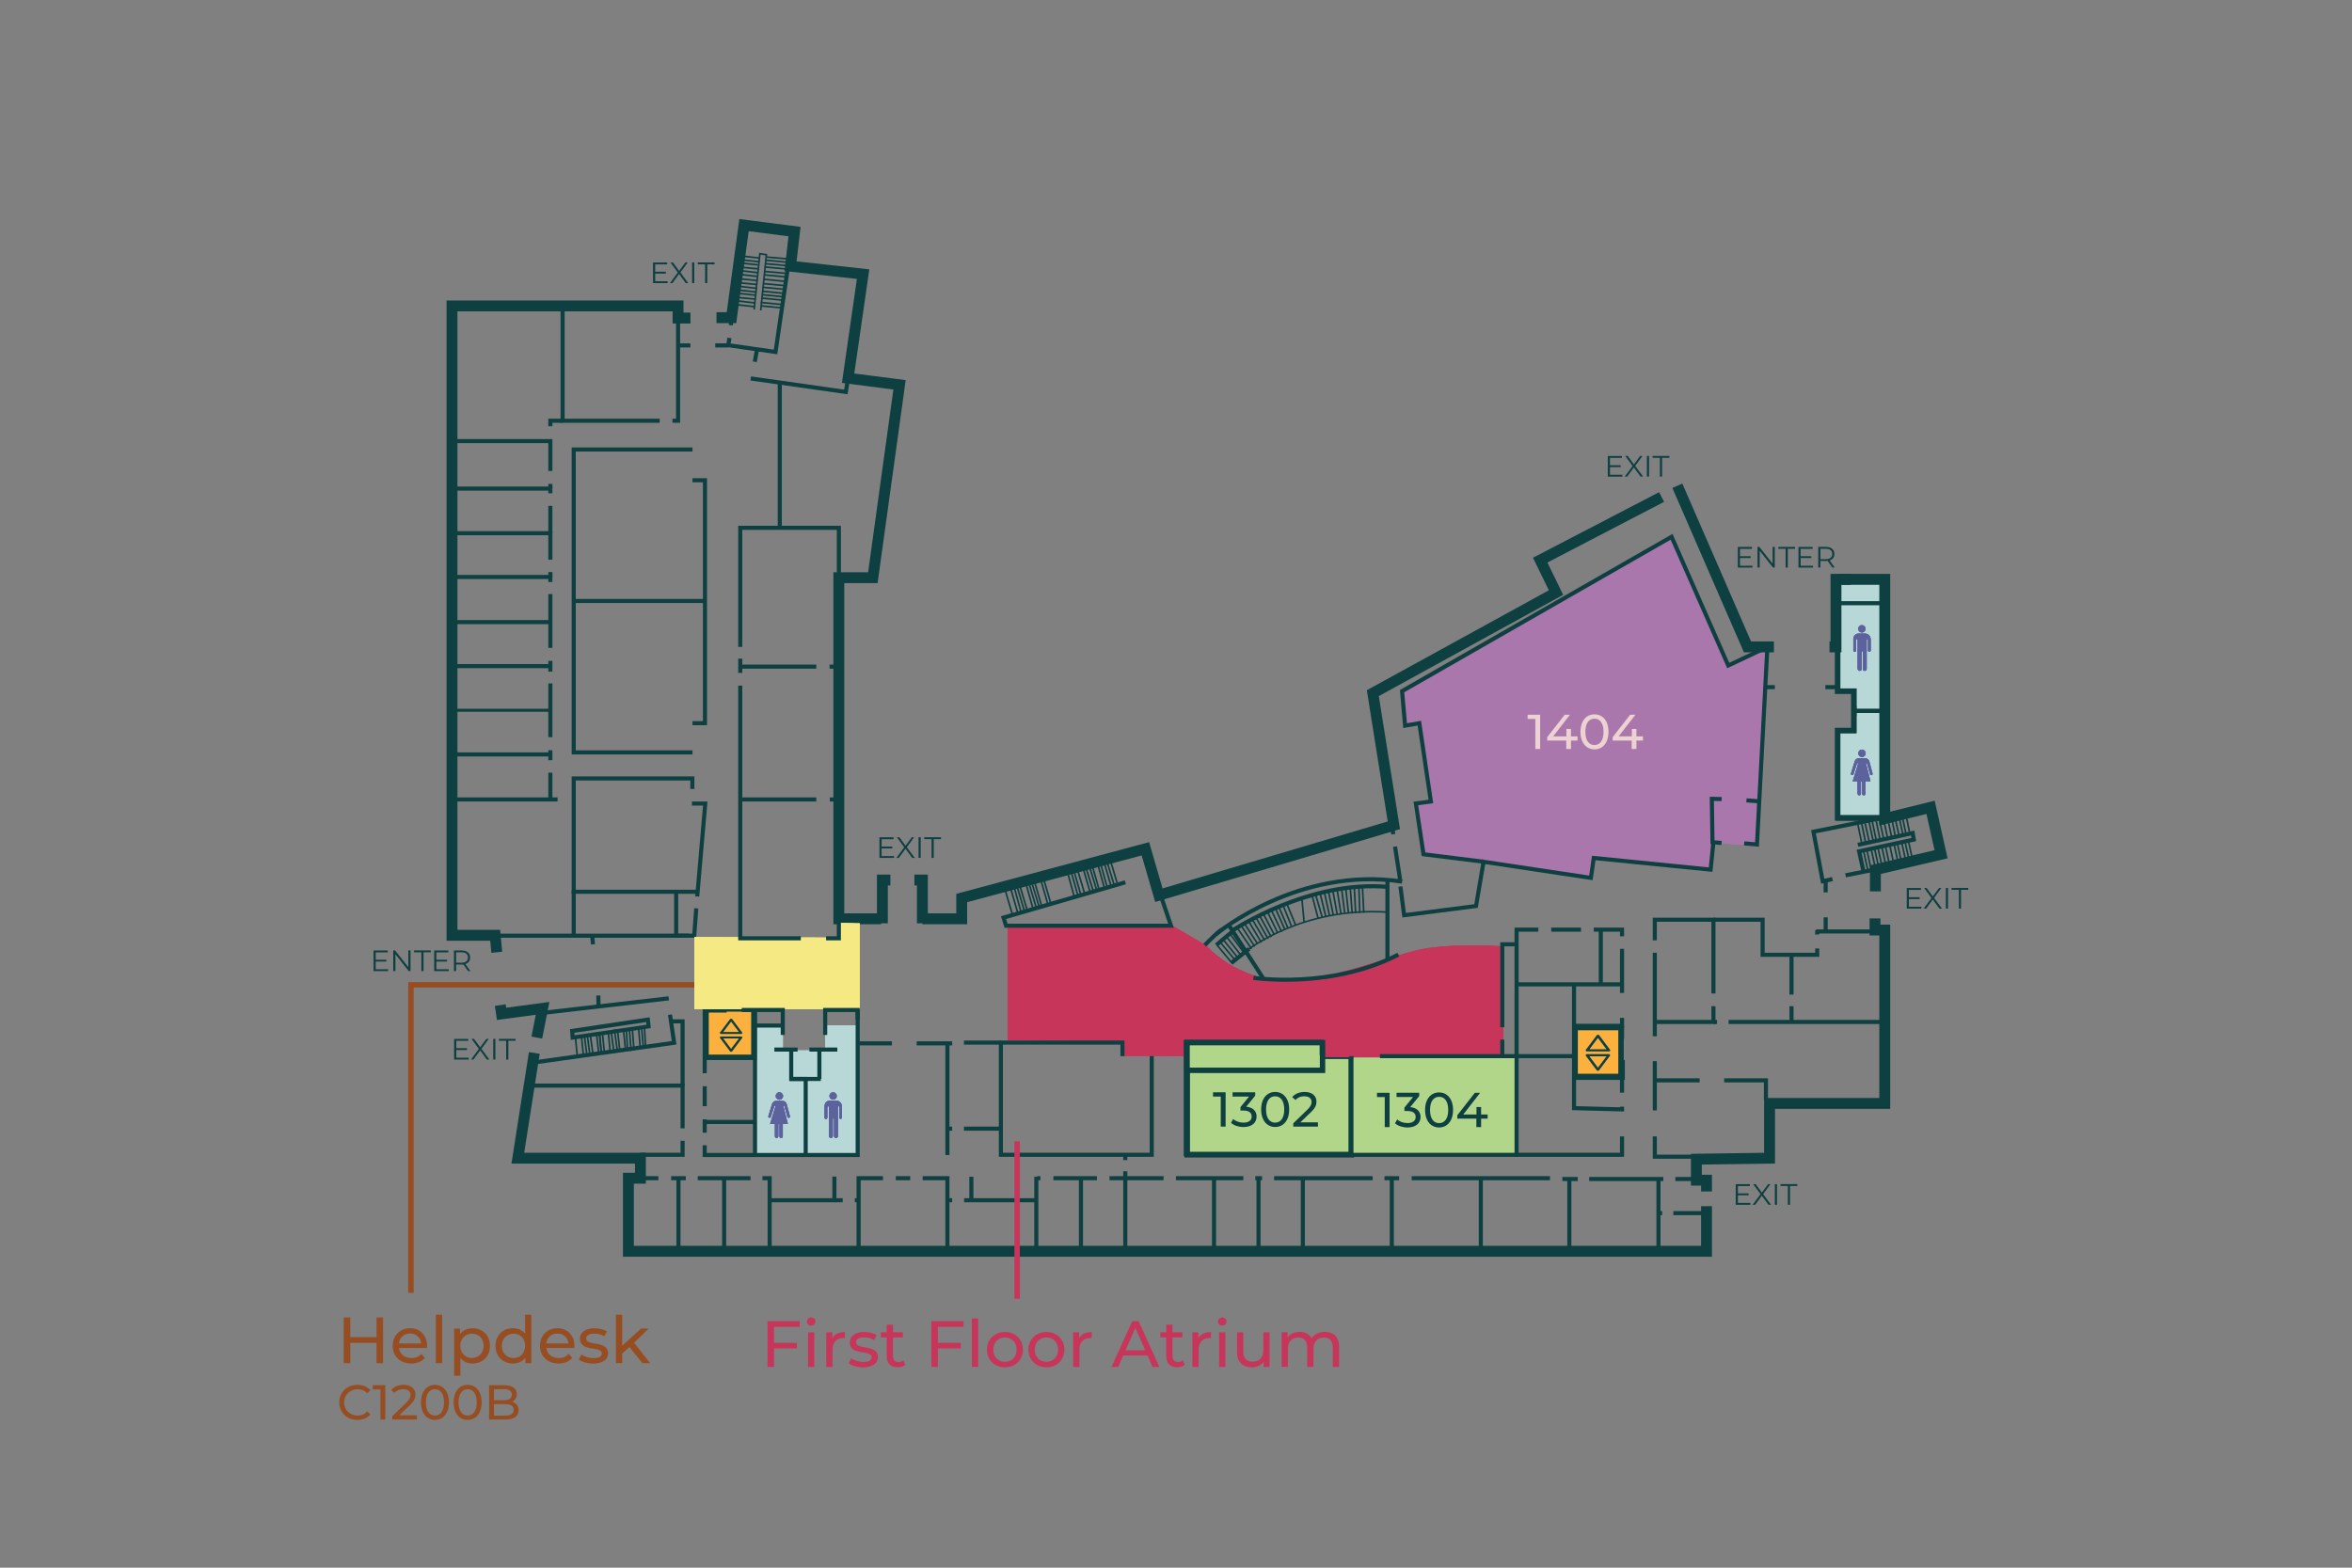 <?xml version="1.0" encoding="UTF-8"?><svg id="Layer_1" xmlns="http://www.w3.org/2000/svg" xmlns:xlink="http://www.w3.org/1999/xlink" viewBox="0 0 432 288"><rect x="0" y="0" width="432" height="288" fill="#808080" stroke="none"/><defs><style>.cls-1,.cls-2,.cls-3,.cls-4,.cls-5,.cls-6{clip-rule:evenodd;}.cls-1,.cls-2,.cls-3,.cls-4,.cls-5,.cls-6,.cls-7,.cls-8,.cls-9,.cls-10,.cls-11,.cls-12,.cls-13,.cls-14,.cls-15,.cls-16,.cls-17,.cls-18,.cls-19,.cls-20,.cls-21,.cls-22{stroke-width:0px;}.cls-1,.cls-23,.cls-24,.cls-21{fill:#f4e982;}.cls-2,.cls-25,.cls-26,.cls-17{fill:#b8d7d7;}.cls-3,.cls-27,.cls-28,.cls-11{fill:#5b629c;}.cls-4,.cls-29,.cls-30,.cls-14{fill:#c8355a;}.cls-5,.cls-31,.cls-32,.cls-16{fill:#a977ab;}.cls-6,.cls-33,.cls-34,.cls-15{fill:#b2d689;}.cls-7{fill:none;}.cls-35,.cls-8,.cls-9,.cls-10,.cls-13,.cls-22{fill:#0e3f41;}.cls-8{clip-path:url(#clippath-2);}.cls-36{clip-path:url(#clippath-1);}.cls-37{clip-path:url(#clippath-4);}.cls-38{clip-path:url(#clippath-3);}.cls-39{clip-path:url(#clippath-7);}.cls-40{clip-path:url(#clippath-8);}.cls-41{clip-path:url(#clippath-6);}.cls-42{clip-path:url(#clippath-5);}.cls-43{clip-path:url(#clippath-9);}.cls-44{clip-path:url(#clippath-20);}.cls-45{clip-path:url(#clippath-21);}.cls-46{clip-path:url(#clippath-24);}.cls-47{clip-path:url(#clippath-23);}.cls-48{clip-path:url(#clippath-22);}.cls-49{clip-path:url(#clippath-25);}.cls-50{clip-path:url(#clippath-27);}.cls-51{clip-path:url(#clippath-28);}.cls-52{clip-path:url(#clippath-26);}.cls-53{clip-path:url(#clippath-29);}.cls-54{clip-path:url(#clippath-34);}.cls-55{clip-path:url(#clippath-35);}.cls-56{clip-path:url(#clippath-39);}.cls-57{clip-path:url(#clippath-33);}.cls-58{clip-path:url(#clippath-32);}.cls-59{clip-path:url(#clippath-30);}.cls-60{clip-path:url(#clippath-38);}.cls-61{clip-path:url(#clippath-31);}.cls-62{clip-path:url(#clippath-13);}.cls-63{clip-path:url(#clippath-10);}.cls-64{clip-path:url(#clippath-15);}.cls-65{clip-path:url(#clippath-17);}.cls-66{clip-path:url(#clippath-16);}.cls-67{clip-path:url(#clippath-19);}.cls-68{clip-path:url(#clippath-11);}.cls-69{clip-path:url(#clippath-18);}.cls-28,.cls-30,.cls-32,.cls-34,.cls-26,.cls-24{fill-rule:evenodd;}.cls-9{clip-path:url(#clippath-14);}.cls-10{clip-path:url(#clippath-12);}.cls-12{fill:#974d22;}.cls-18{fill:#fff;}.cls-19{fill:#fcb13f;}.cls-20{fill:#ecd2d2;}.cls-22{clip-path:url(#clippath);}</style><clipPath id="clippath"><polyline class="cls-6" points="218.03 191.54 218.03 212.15 248.22 212.15 248.22 194.02 243.19 194.02 242.98 191.54"/></clipPath><clipPath id="clippath-1"><polygon class="cls-22" points="248.72 212.65 217.53 212.65 217.53 191.54 218.53 191.54 218.53 211.65 247.72 211.65 247.72 194.52 242.73 194.52 242.48 191.58 243.48 191.5 243.65 193.52 248.72 193.52 248.72 212.65"/></clipPath><clipPath id="clippath-2"><rect class="cls-15" x="60.03" y="-26.97" width="311.94" height="311.94"/></clipPath><clipPath id="clippath-3"><path class="cls-8" d="M372.47,285.47H59.53V-27.47h312.94v312.94ZM60.53,284.47h310.94V-26.47H60.53v310.94Z"/></clipPath><clipPath id="clippath-4"><path class="cls-4" d="M185.09,169.81v21.29l21.09.29v2.58h5.34l64.57.37v-20.48s-10.48-.76-16.55.88c-6.07,1.64-16.64,5.48-22.61,5.48-9.93,0-15.44-6.57-15.44-6.57l-6.62-3.84h-29.78Z"/></clipPath><clipPath id="clippath-5"><rect class="cls-14" x="60.03" y="-25.68" width="311.94" height="309.9"/></clipPath><clipPath id="clippath-6"><rect class="cls-15" x="248.34" y="194.34" width="30.22" height="17.81"/></clipPath><clipPath id="clippath-7"><rect class="cls-15" x="93.91" y="-19.22" width="263.58" height="301.84"/></clipPath><clipPath id="clippath-8"><polyline class="cls-5" points="322.9 155.43 315.32 154.85 314.71 154.74 314.09 159.75 292.73 157.62 292.2 161.28 272.49 158.31 261.46 156.93 260.06 147.61 262.79 147.09 260.7 132.85 258.08 133.31 257.53 126.97 307.03 98.62 317.44 122.26 324.63 118.43"/></clipPath><clipPath id="clippath-9"><rect class="cls-16" x="60.03" y="-26.97" width="311.94" height="311.94"/></clipPath><clipPath id="clippath-10"><polygon class="cls-2" points="138.84 212.15 157.33 212.15 157.33 188.4 151.59 188.4 151.59 192.98 143.79 192.98 143.79 188.4 138.84 188.4 138.84 212.15"/></clipPath><clipPath id="clippath-11"><rect class="cls-17" x="60.03" y="-26.97" width="311.94" height="311.94"/></clipPath><clipPath id="clippath-12"><polygon class="cls-2" points="337.51 150.26 346.26 150.26 346.26 106.05 337.51 106.05 337.51 126.98 340.49 126.98 340.49 134.2 337.51 134.2 337.51 150.26"/></clipPath><clipPath id="clippath-13"><path class="cls-10" d="M346.76,150.76h-9.75v-17.06h2.98v-6.22h-2.98v-21.93h9.75v45.21ZM338.01,149.76h7.75v-43.21h-7.75v19.93h2.98v8.22h-2.98v15.06Z"/></clipPath><clipPath id="clippath-14"><rect class="cls-17" x="60.03" y="-26.97" width="311.94" height="311.94"/></clipPath><clipPath id="clippath-15"><path class="cls-9" d="M372.47,285.47H59.53V-27.47h312.94v312.94ZM60.53,284.47h310.94V-26.47H60.53v310.94Z"/></clipPath><clipPath id="clippath-16"><path class="cls-3" d="M342.86,120.22v2.63c0,.06,0,.12-.02.18-.07.18-.27.26-.46.19-.14-.05-.22-.17-.22-.33,0-.13,0-.25,0-.38,0-.57,0-1.15,0-1.72,0-.33,0-.66,0-1,0-.02,0-.05,0-.07-.01-.05-.05-.08-.1-.09-.06,0-.1.02-.12.07-.01.03-.01.06-.01.09,0,1.02,0,2.05,0,3.07,0,.1-.01.19-.08.26-.1.11-.22.14-.36.11-.14-.03-.23-.13-.27-.26-.01-.04-.02-.09-.02-.14,0-.71,0-1.42,0-2.13,0-1.05,0-2.11,0-3.16,0-.08-.02-.11-.08-.13-.07-.02-.15,0-.19.06-.01.02-.01.03-.01.05,0,.38,0,.75,0,1.13,0,.28,0,.55,0,.83,0,.11-.04.2-.15.25-.1.04-.21.02-.29-.05-.05-.05-.07-.1-.07-.17,0-.71,0-1.42,0-2.13,0-.19.04-.37.14-.53.18-.28.43-.44.77-.45.43-.01.86,0,1.28,0,.44,0,.86.35.96.78.02.1.04.2.04.3,0,.66,0,1.33,0,1.99,0,.14-.06.22-.18.26-.16.05-.31-.05-.32-.22,0-.02,0-.04,0-.06,0-.64,0-1.29,0-1.93,0-.1-.09-.14-.15-.12-.06.01-.09.04-.09.11v2.68Z"/></clipPath><clipPath id="clippath-17"><rect class="cls-11" x="60.03" y="-26.97" width="311.94" height="311.94"/></clipPath><clipPath id="clippath-18"><path class="cls-3" d="M341.98,114.85c.37,0,.67.3.67.67,0,.37-.29.67-.67.67s-.66-.28-.67-.67c0-.38.29-.67.67-.68"/></clipPath><clipPath id="clippath-19"><rect class="cls-11" x="60.03" y="-26.97" width="311.94" height="311.94"/></clipPath><clipPath id="clippath-20"><path class="cls-3" d="M342.63,144.72c0,.36,0,.73,0,1.09,0,.11-.04.2-.14.26-.1.06-.21.06-.32,0-.11-.05-.15-.15-.16-.26,0-.71,0-1.42,0-2.13,0-.02,0-.04,0-.06,0-.06-.05-.09-.1-.09-.06,0-.1.04-.1.1,0,.02,0,.03,0,.05v2.09c0,.11-.02.2-.11.27-.11.08-.23.09-.35.03-.12-.05-.16-.16-.17-.28,0-.02,0-.04,0-.06,0-.71,0-1.42,0-2.13q0-.07-.07-.07c-.25,0-.51,0-.76,0-.05,0-.06,0-.04-.05.06-.21.13-.43.2-.64.1-.31.19-.63.29-.94.08-.26.16-.53.24-.79.08-.26.16-.53.24-.79.02-.07,0-.12-.07-.14-.06-.02-.12,0-.14.08-.05.14-.09.29-.14.43-.12.36-.23.71-.35,1.07-.05.15-.1.31-.15.46-.05.16-.18.22-.33.15-.11-.05-.16-.16-.12-.28.1-.34.21-.68.31-1.02.12-.4.24-.8.37-1.2.09-.31.36-.53.68-.57.05,0,.11,0,.16,0,.35,0,.7,0,1.05,0,.19,0,.37.05.52.17.15.12.23.27.28.45.13.47.25.94.38,1.41.07.26.14.53.21.79.03.13-.06.27-.2.28-.13.01-.22-.05-.26-.18-.11-.37-.21-.74-.31-1.11-.07-.24-.13-.47-.2-.71-.02-.06-.03-.12-.05-.17-.02-.06-.07-.08-.12-.07-.06.02-.08.06-.07.12.08.31.16.63.24.94.09.35.18.7.27,1.05.1.41.21.82.31,1.22.01.04-.01.04-.04.04-.27,0-.54,0-.81,0-.07,0-.07,0-.07.07v1.1h0Z"/></clipPath><clipPath id="clippath-21"><rect class="cls-11" x="60.03" y="-26.97" width="311.94" height="311.94"/></clipPath><clipPath id="clippath-22"><path class="cls-3" d="M341.32,138.39c0-.37.28-.68.67-.68.38,0,.68.31.68.69,0,.37-.31.68-.68.67-.37,0-.68-.31-.67-.68"/></clipPath><clipPath id="clippath-23"><rect class="cls-11" x="60.03" y="-26.97" width="311.94" height="311.94"/></clipPath><clipPath id="clippath-24"><path class="cls-3" d="M153.9,206.03v2.63c0,.06,0,.12-.02.18-.07.18-.27.26-.46.19-.14-.05-.22-.17-.22-.33,0-.13,0-.25,0-.38,0-.57,0-1.15,0-1.72,0-.33,0-.66,0-1,0-.02,0-.05,0-.07-.01-.05-.05-.08-.1-.09-.06,0-.1.02-.12.07-.01.03-.01.06-.01.09,0,1.02,0,2.05,0,3.07,0,.1-.01.19-.08.26-.1.11-.22.15-.36.11-.14-.03-.23-.13-.27-.26-.01-.04-.02-.09-.02-.14,0-.71,0-1.42,0-2.12,0-1.05,0-2.11,0-3.16,0-.08-.02-.11-.08-.13-.07-.02-.15,0-.19.06-.01.02-.01.03-.01.05,0,.38,0,.75,0,1.13,0,.28,0,.55,0,.83,0,.11-.04.2-.15.25-.1.04-.21.02-.29-.06-.05-.05-.07-.1-.07-.17,0-.71,0-1.42,0-2.13,0-.19.04-.37.14-.53.18-.28.43-.44.77-.45.43-.01.86,0,1.28,0,.44,0,.86.35.96.78.02.1.04.2.04.3,0,.66,0,1.33,0,1.99,0,.14-.06.22-.18.26-.16.05-.31-.05-.32-.22,0-.02,0-.04,0-.06,0-.64,0-1.29,0-1.93,0-.1-.09-.14-.15-.12-.06.01-.09.05-.09.11v2.68Z"/></clipPath><clipPath id="clippath-25"><rect class="cls-11" x="60.03" y="-26.97" width="311.94" height="311.94"/></clipPath><clipPath id="clippath-26"><path class="cls-3" d="M153.02,200.67c.37,0,.67.3.67.67,0,.37-.29.67-.67.67s-.66-.28-.67-.67c0-.38.29-.67.67-.68"/></clipPath><clipPath id="clippath-27"><rect class="cls-11" x="60.03" y="-26.97" width="311.94" height="311.94"/></clipPath><clipPath id="clippath-28"><path class="cls-3" d="M143.78,207.67c0,.36,0,.73,0,1.09,0,.11-.04.2-.14.26-.1.06-.21.06-.32,0-.11-.05-.15-.15-.16-.26,0-.71,0-1.42,0-2.13,0-.02,0-.04,0-.06,0-.06-.05-.09-.1-.09-.06,0-.1.04-.1.1,0,.02,0,.03,0,.05v2.09c0,.11-.02.2-.11.27-.11.08-.23.09-.35.03-.12-.05-.16-.16-.17-.28,0-.02,0-.04,0-.06,0-.71,0-1.42,0-2.13q0-.07-.07-.07c-.25,0-.51,0-.76,0-.05,0-.06,0-.04-.05.06-.21.13-.43.2-.64.1-.31.19-.63.29-.94.08-.26.16-.53.24-.79.08-.26.16-.53.24-.79.02-.07,0-.12-.07-.14-.06-.02-.12,0-.14.08-.05.14-.09.29-.14.43-.12.36-.23.71-.35,1.07-.05.15-.1.31-.15.46-.05.16-.18.22-.33.15-.11-.05-.16-.16-.12-.28.1-.34.21-.68.31-1.02.12-.4.24-.8.37-1.2.09-.31.36-.53.68-.57.05,0,.11,0,.16,0,.35,0,.7,0,1.05,0,.19,0,.37.05.52.17.15.12.23.27.28.45.13.47.25.94.38,1.41.07.26.14.53.21.79.03.13-.06.27-.2.28-.13.01-.22-.05-.26-.18-.11-.37-.21-.74-.31-1.11-.07-.24-.13-.47-.2-.71-.02-.06-.03-.12-.05-.17-.02-.06-.07-.08-.12-.07-.06.02-.08.06-.07.12.08.31.16.63.24.94.09.35.18.7.27,1.05.1.41.21.82.31,1.22.01.04-.01.04-.04.04-.27,0-.54,0-.81,0-.07,0-.07,0-.07.07v1.1h0Z"/></clipPath><clipPath id="clippath-29"><rect class="cls-11" x="60.03" y="-26.97" width="311.94" height="311.94"/></clipPath><clipPath id="clippath-30"><path class="cls-3" d="M142.48,201.35c0-.37.28-.68.67-.68.38,0,.68.31.68.69,0,.37-.31.68-.68.67-.37,0-.68-.31-.67-.68"/></clipPath><clipPath id="clippath-31"><rect class="cls-11" x="60.03" y="-26.97" width="311.94" height="311.94"/></clipPath><clipPath id="clippath-32"><path class="cls-13" d="M135.58,190.75s-.02,0-.03,0c-.28,0-.55-.15-.77-.42-.2-.24-.41-.49-.61-.74l-.33-.4c-.12.03-.24.03-.34,0v.3c0,.18,0,.44-.13.7-.19.38-.56.59-.97.54-.48-.05-.81-.41-.86-.9-.02-.21-.03-.41-.04-.62-.22.03-.44-.03-.65-.19-.39-.3-.48-.8-.22-1.19.39-.58.82-1.1,1.29-1.55.23-.22.46-.26.62-.24.27.01.52.16.75.43l.96,1.14c.12-.02.23-.02.34,0v-.33c0-.28,0-1.14.91-1.23.34-.03.55.1.67.21.24.21.35.55.35,1.03v.31c.26-.05.52.02.74.21.38.33.44.84.14,1.21-.37.46-.76.96-1.2,1.42-.22.24-.47.29-.64.29ZM132.44,187.21l.05,1.04c0,.2.02.4.02.6,0,.06,0,.13,0,.19v-1.72s.51.37.51.37l-.47-.55s-.01-.01-.02-.02c-.03.03-.07.07-.1.1ZM134.29,188.97s0,0,0,0c0,0,0,0,0,0ZM136.64,188.42s0,0,0,0t0,0Z"/></clipPath><clipPath id="clippath-33"><path class="cls-13" d="M372.47,285.47H59.53V-27.47h312.94v312.94ZM60.53,284.47h310.94V-26.47H60.53v310.94Z"/></clipPath><clipPath id="clippath-34"><path class="cls-13" d="M295.04,194.86s-.02,0-.03,0c-.28,0-.55-.15-.77-.42-.2-.24-.41-.49-.61-.74l-.33-.4c-.12.03-.24.03-.34,0v.3c0,.18,0,.44-.13.7-.19.38-.54.58-.97.54-.48-.05-.81-.41-.86-.9-.02-.21-.03-.41-.04-.62-.22.03-.45-.03-.65-.19-.39-.3-.48-.8-.22-1.19.39-.58.82-1.1,1.29-1.55.23-.22.46-.26.62-.24.27.01.52.16.75.43l.96,1.14c.12-.02.24-.02.34,0v-.33c0-.28,0-1.14.91-1.23.34-.03.55.1.67.21.24.21.35.55.36,1.03v.31c.26-.05.52.02.74.21.38.33.44.84.14,1.21-.39.49-.77.97-1.2,1.42-.22.24-.47.29-.64.29ZM291.89,191.31l.05,1.04c0,.2.02.4.02.6,0,.06,0,.12,0,.18v-1.71l.51.37-.47-.56s-.01-.01-.02-.02c-.03.03-.07.07-.1.1ZM293.75,193.07s0,0,0,0c0,0,0,0,0,0Z"/></clipPath><clipPath id="clippath-35"><path class="cls-13" d="M372.47,285.47H59.53V-27.47h312.94v312.94ZM60.53,284.47h310.94V-26.47H60.53v310.94Z"/></clipPath><clipPath id="clippath-36"><path class="cls-7" d="M157.9,185.39h-30.37v-13.24l26.77.11s-.06-2.03-.02-2.64c.01-.15,3.62.09,3.61-.01v15.78Z"/></clipPath><clipPath id="clippath-38"><path class="cls-1" d="M157.9,185.39h-30.37v-13.24l26.77.11s-.06-2.03-.02-2.64c.01-.15,3.62.09,3.61-.01v15.78Z"/></clipPath><clipPath id="clippath-39"><rect class="cls-21" x="58.47" y="-26.79" width="318.06" height="311.94"/></clipPath><clipPath id="clippath-40"><path class="cls-7" d="M157.9,185.39h-30.37v-13.24l26.77.11s-.06-2.03-.02-2.64c.01-.15,3.62.09,3.61-.01v15.78Z"/></clipPath></defs><polyline class="cls-34" points="218.03 191.54 218.03 212.15 248.22 212.15 248.22 194.02 243.19 194.02 242.98 191.54"/><polygon class="cls-35" points="248.72 212.65 217.53 212.65 217.53 191.54 218.53 191.54 218.53 211.65 247.72 211.65 247.72 194.52 242.73 194.52 242.48 191.58 243.48 191.5 243.65 193.52 248.72 193.52 248.72 212.65"/><g class="cls-36"><rect class="cls-33" x="60.03" y="-26.97" width="311.94" height="311.94"/><path class="cls-35" d="M372.47,285.47H59.53V-27.47h312.94v312.94ZM60.53,284.47h310.94V-26.47H60.53v310.94Z"/><g class="cls-38"><rect class="cls-15" x="217.3" y="190.82" width="31.64" height="22.06"/><path class="cls-13" d="M249.44,213.37h-32.64v-23.06h32.64v23.06ZM217.8,212.37h30.64v-21.06h-30.64v21.06Z"/></g></g><path class="cls-30" d="M185.09,169.81v21.29l21.09.29v2.58h5.34l64.57.37v-20.48s-10.48-.76-16.55.88c-6.07,1.64-16.64,5.48-22.61,5.48-9.93,0-15.44-6.57-15.44-6.57l-6.62-3.84h-29.78Z"/><g class="cls-37"><rect class="cls-29" x="60.03" y="-25.68" width="311.94" height="309.9"/><g class="cls-42"><rect class="cls-14" x="184.37" y="169.1" width="92.44" height="25.96"/></g></g><rect class="cls-33" x="248.34" y="194.34" width="30.22" height="17.81"/><g class="cls-41"><rect class="cls-33" x="93.91" y="-19.22" width="263.58" height="301.84"/><g class="cls-39"><rect class="cls-15" x="247.73" y="193.64" width="31.44" height="19.21"/></g></g><polyline class="cls-32" points="322.9 155.43 315.32 154.85 314.71 154.74 314.09 159.75 292.73 157.62 292.2 161.28 272.49 158.31 261.46 156.93 260.06 147.61 262.79 147.09 260.7 132.85 258.08 133.31 257.53 126.97 307.03 98.62 317.44 122.26 324.63 118.43"/><g class="cls-40"><rect class="cls-31" x="60.03" y="-26.97" width="311.94" height="311.94"/><g class="cls-43"><rect class="cls-16" x="256.81" y="97.89" width="68.55" height="64.11"/></g></g><polygon class="cls-26" points="138.84 212.15 157.33 212.15 157.33 188.4 151.59 188.4 151.59 192.98 143.79 192.98 143.79 188.4 138.84 188.4 138.84 212.15"/><g class="cls-63"><rect class="cls-25" x="60.03" y="-26.97" width="311.94" height="311.94"/><g class="cls-68"><rect class="cls-17" x="138.12" y="187.68" width="19.93" height="25.19"/></g></g><polygon class="cls-26" points="337.51 150.26 346.26 150.26 346.26 106.05 337.51 106.05 337.51 126.98 340.49 126.98 340.49 134.2 337.51 134.2 337.51 150.26"/><path class="cls-35" d="M346.76,150.76h-9.75v-17.06h2.98v-6.22h-2.98v-21.93h9.75v45.21ZM338.01,149.76h7.75v-43.21h-7.75v19.93h2.98v8.22h-2.98v15.06Z"/><g class="cls-62"><rect class="cls-25" x="60.03" y="-26.97" width="311.94" height="311.94"/><path class="cls-35" d="M372.47,285.47H59.53V-27.47h312.94v312.94ZM60.53,284.47h310.94V-26.47H60.53v310.94Z"/><g class="cls-64"><rect class="cls-17" x="336.79" y="105.33" width="10.19" height="45.66"/><path class="cls-13" d="M347.48,151.48h-11.19v-46.66h11.19v46.66ZM337.29,150.48h9.19v-44.66h-9.19v44.66Z"/></g></g><path class="cls-28" d="M342.86,120.22v2.63c0,.06,0,.12-.02.18-.07.18-.27.26-.46.19-.14-.05-.22-.17-.22-.33,0-.13,0-.25,0-.38,0-.57,0-1.15,0-1.72,0-.33,0-.66,0-1,0-.02,0-.05,0-.07-.01-.05-.05-.08-.1-.09-.06,0-.1.02-.12.07-.01.03-.01.06-.01.09,0,1.02,0,2.05,0,3.07,0,.1-.01.19-.08.26-.1.11-.22.14-.36.11-.14-.03-.23-.13-.27-.26-.01-.04-.02-.09-.02-.14,0-.71,0-1.42,0-2.13,0-1.05,0-2.11,0-3.16,0-.08-.02-.11-.08-.13-.07-.02-.15,0-.19.06-.01.02-.01.03-.01.05,0,.38,0,.75,0,1.13,0,.28,0,.55,0,.83,0,.11-.04.2-.15.25-.1.04-.21.02-.29-.05-.05-.05-.07-.1-.07-.17,0-.71,0-1.42,0-2.13,0-.19.04-.37.14-.53.18-.28.43-.44.77-.45.43-.01.86,0,1.28,0,.44,0,.86.35.96.78.02.1.04.2.04.3,0,.66,0,1.33,0,1.99,0,.14-.06.22-.18.26-.16.05-.31-.05-.32-.22,0-.02,0-.04,0-.06,0-.64,0-1.29,0-1.93,0-.1-.09-.14-.15-.12-.06.01-.09.04-.09.11v2.68Z"/><g class="cls-66"><rect class="cls-27" x="60.03" y="-26.97" width="311.94" height="311.94"/><g class="cls-65"><rect class="cls-11" x="339.68" y="115.7" width="4.63" height="8.29"/></g></g><path class="cls-28" d="M341.98,114.85c.37,0,.67.3.67.67,0,.37-.29.67-.67.67s-.66-.28-.67-.67c0-.38.29-.67.67-.68"/><g class="cls-69"><rect class="cls-27" x="60.03" y="-26.97" width="311.94" height="311.94"/><g class="cls-67"><rect class="cls-11" x="340.59" y="114.13" width="2.78" height="2.79"/></g></g><path class="cls-28" d="M342.63,144.72c0,.36,0,.73,0,1.09,0,.11-.04.2-.14.26-.1.06-.21.06-.32,0-.11-.05-.15-.15-.16-.26,0-.71,0-1.42,0-2.13,0-.02,0-.04,0-.06,0-.06-.05-.09-.1-.09-.06,0-.1.04-.1.1,0,.02,0,.03,0,.05v2.09c0,.11-.02.2-.11.27-.11.08-.23.09-.35.03-.12-.05-.16-.16-.17-.28,0-.02,0-.04,0-.06,0-.71,0-1.42,0-2.13q0-.07-.07-.07c-.25,0-.51,0-.76,0-.05,0-.06,0-.04-.05.06-.21.13-.43.2-.64.1-.31.19-.63.29-.94.08-.26.16-.53.24-.79.08-.26.16-.53.24-.79.02-.07,0-.12-.07-.14-.06-.02-.12,0-.14.08-.05.14-.09.29-.14.43-.12.36-.23.71-.35,1.07-.05.15-.1.31-.15.46-.05.16-.18.22-.33.15-.11-.05-.16-.16-.12-.28.1-.34.21-.68.31-1.02.12-.4.24-.8.37-1.2.09-.31.36-.53.68-.57.05,0,.11,0,.16,0,.35,0,.7,0,1.05,0,.19,0,.37.05.52.17.15.12.23.27.28.45.13.47.25.94.38,1.41.07.26.14.53.21.79.03.13-.06.27-.2.28-.13.01-.22-.05-.26-.18-.11-.37-.21-.74-.31-1.11-.07-.24-.13-.47-.2-.71-.02-.06-.03-.12-.05-.17-.02-.06-.07-.08-.12-.07-.06.02-.08.06-.07.12.08.31.16.63.24.94.09.35.18.7.27,1.05.1.41.21.82.31,1.22.01.04-.01.04-.04.04-.27,0-.54,0-.81,0-.07,0-.07,0-.07.07v1.1h0Z"/><g class="cls-44"><rect class="cls-27" x="60.03" y="-26.97" width="311.94" height="311.94"/><g class="cls-45"><rect class="cls-11" x="339.24" y="138.59" width="5.42" height="8.25"/></g></g><path class="cls-28" d="M341.32,138.39c0-.37.28-.68.67-.68.38,0,.68.31.68.69,0,.37-.31.68-.68.67-.37,0-.68-.31-.67-.68"/><g class="cls-48"><rect class="cls-27" x="60.03" y="-26.97" width="311.94" height="311.94"/><g class="cls-47"><rect class="cls-11" x="340.6" y="136.99" width="2.8" height="2.81"/></g></g><path class="cls-28" d="M153.9,206.03v2.63c0,.06,0,.12-.02.18-.07.18-.27.26-.46.19-.14-.05-.22-.17-.22-.33,0-.13,0-.25,0-.38,0-.57,0-1.15,0-1.72,0-.33,0-.66,0-1,0-.02,0-.05,0-.07-.01-.05-.05-.08-.1-.09-.06,0-.1.02-.12.07-.01.03-.01.06-.01.09,0,1.02,0,2.05,0,3.07,0,.1-.01.19-.08.26-.1.11-.22.15-.36.11-.14-.03-.23-.13-.27-.26-.01-.04-.02-.09-.02-.14,0-.71,0-1.42,0-2.12,0-1.05,0-2.11,0-3.16,0-.08-.02-.11-.08-.13-.07-.02-.15,0-.19.06-.01.02-.01.03-.01.05,0,.38,0,.75,0,1.13,0,.28,0,.55,0,.83,0,.11-.04.2-.15.25-.1.04-.21.02-.29-.06-.05-.05-.07-.1-.07-.17,0-.71,0-1.42,0-2.13,0-.19.04-.37.14-.53.18-.28.43-.44.77-.45.43-.01.86,0,1.28,0,.44,0,.86.35.96.78.02.1.04.2.04.3,0,.66,0,1.33,0,1.99,0,.14-.06.22-.18.26-.16.05-.31-.05-.32-.22,0-.02,0-.04,0-.06,0-.64,0-1.29,0-1.93,0-.1-.09-.14-.15-.12-.06.01-.09.05-.09.11v2.68Z"/><g class="cls-46"><rect class="cls-27" x="60.03" y="-26.97" width="311.94" height="311.94"/><g class="cls-49"><rect class="cls-11" x="150.72" y="201.51" width="4.63" height="8.29"/></g></g><path class="cls-28" d="M153.02,200.67c.37,0,.67.3.67.67,0,.37-.29.67-.67.67s-.66-.28-.67-.67c0-.38.29-.67.67-.68"/><g class="cls-52"><rect class="cls-27" x="60.03" y="-26.97" width="311.94" height="311.94"/><g class="cls-50"><rect class="cls-11" x="151.63" y="199.94" width="2.78" height="2.79"/></g></g><path class="cls-28" d="M143.78,207.67c0,.36,0,.73,0,1.09,0,.11-.04.2-.14.26-.1.06-.21.06-.32,0-.11-.05-.15-.15-.16-.26,0-.71,0-1.42,0-2.13,0-.02,0-.04,0-.06,0-.06-.05-.09-.1-.09-.06,0-.1.04-.1.1,0,.02,0,.03,0,.05v2.09c0,.11-.02.2-.11.27-.11.08-.23.09-.35.03-.12-.05-.16-.16-.17-.28,0-.02,0-.04,0-.06,0-.71,0-1.42,0-2.13q0-.07-.07-.07c-.25,0-.51,0-.76,0-.05,0-.06,0-.04-.05.06-.21.13-.43.2-.64.1-.31.19-.63.29-.94.08-.26.16-.53.24-.79.08-.26.16-.53.24-.79.02-.07,0-.12-.07-.14-.06-.02-.12,0-.14.08-.05.14-.09.29-.14.43-.12.36-.23.71-.35,1.07-.05.15-.1.31-.15.46-.05.16-.18.22-.33.15-.11-.05-.16-.16-.12-.28.1-.34.21-.68.31-1.02.12-.4.24-.8.37-1.2.09-.31.36-.53.68-.57.05,0,.11,0,.16,0,.35,0,.7,0,1.05,0,.19,0,.37.05.52.17.15.12.23.27.28.45.13.47.25.94.38,1.41.07.26.14.53.21.79.03.13-.06.27-.2.28-.13.01-.22-.05-.26-.18-.11-.37-.21-.74-.31-1.11-.07-.24-.13-.47-.2-.71-.02-.06-.03-.12-.05-.17-.02-.06-.07-.08-.12-.07-.06.02-.08.06-.07.12.08.31.16.63.24.94.09.35.18.7.27,1.05.1.41.21.82.31,1.22.01.04-.01.04-.04.04-.27,0-.54,0-.81,0-.07,0-.07,0-.07.07v1.1h0Z"/><g class="cls-51"><rect class="cls-27" x="60.03" y="-26.97" width="311.94" height="311.94"/><g class="cls-53"><rect class="cls-11" x="140.4" y="201.55" width="5.42" height="8.25"/></g></g><path class="cls-28" d="M142.48,201.35c0-.37.28-.68.67-.68.38,0,.68.31.68.69,0,.37-.31.68-.68.67-.37,0-.68-.31-.67-.68"/><g class="cls-59"><rect class="cls-27" x="60.03" y="-26.97" width="311.94" height="311.94"/><g class="cls-61"><rect class="cls-11" x="141.76" y="199.94" width="2.8" height="2.81"/></g></g><path class="cls-13" d="M352.9,166.57v.35h-2.68v-3.79h2.6v.35h-2.2v1.35h1.96v.34h-1.96v1.41h2.28Z"/><path class="cls-13" d="M356.22,166.92l-1.22-1.67-1.22,1.67h-.46l1.44-1.95-1.35-1.84h.46l1.14,1.55,1.14-1.55h.43l-1.34,1.83,1.45,1.96h-.47Z"/><path class="cls-13" d="M357.4,163.13h.4v3.79h-.4v-3.79Z"/><path class="cls-13" d="M359.78,163.47h-1.33v-.35h3.07v.35h-1.33v3.45h-.4v-3.45Z"/><path class="cls-13" d="M71.29,178.05v.35h-2.68v-3.79h2.6v.35h-2.2v1.35h1.96v.34h-1.96v1.41h2.28Z"/><path class="cls-13" d="M75.4,174.6v3.79h-.33l-2.44-3.08v3.08h-.4v-3.79h.33l2.44,3.08v-3.08h.4Z"/><path class="cls-13" d="M77.38,174.95h-1.33v-.35h3.07v.35h-1.33v3.45h-.4v-3.45Z"/><path class="cls-13" d="M82.43,178.05v.35h-2.68v-3.79h2.6v.35h-2.2v1.35h1.96v.34h-1.96v1.41h2.28Z"/><path class="cls-13" d="M85.97,178.4l-.87-1.22c-.1.01-.19.02-.3.02h-1.02v1.2h-.4v-3.79h1.42c.96,0,1.55.49,1.55,1.3,0,.6-.31,1.01-.87,1.19l.93,1.3h-.44ZM85.95,175.9c0-.61-.4-.95-1.16-.95h-1.01v1.9h1.01c.76,0,1.16-.35,1.16-.95Z"/><path class="cls-13" d="M321.49,220.98v.35h-2.68v-3.79h2.6v.35h-2.2v1.35h1.96v.34h-1.96v1.41h2.28Z"/><path class="cls-13" d="M324.82,221.33l-1.22-1.67-1.22,1.67h-.46l1.44-1.95-1.35-1.84h.46l1.14,1.55,1.14-1.55h.43l-1.34,1.83,1.45,1.96h-.47Z"/><path class="cls-13" d="M325.99,217.54h.4v3.79h-.4v-3.79Z"/><path class="cls-13" d="M328.37,217.88h-1.33v-.35h3.07v.35h-1.33v3.45h-.4v-3.45Z"/><path class="cls-13" d="M321.87,103.92v.35h-2.68v-3.79h2.6v.35h-2.2v1.35h1.96v.34h-1.96v1.41h2.28Z"/><path class="cls-13" d="M325.98,100.47v3.79h-.33l-2.44-3.08v3.08h-.4v-3.79h.33l2.44,3.08v-3.08h.4Z"/><path class="cls-13" d="M327.96,100.82h-1.33v-.35h3.07v.35h-1.33v3.45h-.4v-3.45Z"/><path class="cls-13" d="M333.01,103.92v.35h-2.68v-3.79h2.6v.35h-2.2v1.35h1.96v.34h-1.96v1.41h2.28Z"/><path class="cls-13" d="M336.55,104.26l-.87-1.22c-.1.01-.19.02-.3.02h-1.02v1.2h-.4v-3.79h1.42c.96,0,1.55.49,1.55,1.3,0,.6-.31,1.01-.87,1.19l.93,1.3h-.44ZM336.53,101.77c0-.61-.4-.95-1.16-.95h-1.01v1.9h1.01c.76,0,1.16-.35,1.16-.95Z"/><path class="cls-13" d="M297.99,87.21v.35h-2.68v-3.79h2.6v.35h-2.2v1.35h1.96v.34h-1.96v1.41h2.28Z"/><path class="cls-13" d="M301.32,87.55l-1.22-1.67-1.22,1.67h-.46l1.44-1.95-1.35-1.84h.46l1.14,1.55,1.14-1.55h.43l-1.34,1.83,1.45,1.96h-.47Z"/><path class="cls-13" d="M302.49,83.76h.4v3.79h-.4v-3.79Z"/><path class="cls-13" d="M304.87,84.11h-1.33v-.35h3.07v.35h-1.33v3.45h-.4v-3.45Z"/><path class="cls-13" d="M164.21,157.26v.35h-2.68v-3.79h2.6v.35h-2.2v1.35h1.96v.34h-1.96v1.41h2.28Z"/><path class="cls-13" d="M167.54,157.6l-1.22-1.67-1.22,1.67h-.46l1.44-1.95-1.35-1.84h.46l1.14,1.55,1.14-1.55h.43l-1.34,1.83,1.45,1.96h-.47Z"/><path class="cls-13" d="M168.71,153.81h.4v3.79h-.4v-3.79Z"/><path class="cls-13" d="M171.09,154.16h-1.33v-.35h3.07v.35h-1.33v3.45h-.4v-3.45Z"/><path class="cls-13" d="M122.62,51.66v.35h-2.68v-3.79h2.6v.35h-2.2v1.35h1.96v.34h-1.96v1.41h2.28Z"/><path class="cls-13" d="M125.95,52.01l-1.22-1.67-1.22,1.67h-.46l1.44-1.95-1.35-1.84h.46l1.14,1.55,1.14-1.55h.43l-1.34,1.83,1.45,1.96h-.47Z"/><path class="cls-13" d="M127.12,48.21h.4v3.79h-.4v-3.79Z"/><path class="cls-13" d="M129.5,48.56h-1.33v-.35h3.07v.35h-1.33v3.45h-.4v-3.45Z"/><path class="cls-13" d="M86.09,194.3v.35h-2.68v-3.79h2.6v.35h-2.2v1.35h1.96v.34h-1.96v1.41h2.28Z"/><path class="cls-13" d="M89.41,194.64l-1.22-1.67-1.22,1.67h-.46l1.44-1.95-1.35-1.84h.46l1.14,1.55,1.14-1.55h.43l-1.34,1.83,1.45,1.96h-.47Z"/><path class="cls-13" d="M90.59,190.85h.4v3.79h-.4v-3.79Z"/><path class="cls-13" d="M92.96,191.2h-1.33v-.35h3.07v.35h-1.33v3.45h-.4v-3.45Z"/><path class="cls-35" d="M135.58,190.75s-.02,0-.03,0c-.28,0-.55-.15-.77-.42-.2-.24-.41-.49-.61-.74l-.33-.4c-.12.03-.24.03-.34,0v.3c0,.18,0,.44-.13.7-.19.38-.56.59-.97.54-.48-.05-.81-.41-.86-.9-.02-.21-.03-.41-.04-.62-.22.03-.44-.03-.65-.19-.39-.3-.48-.8-.22-1.19.39-.58.82-1.1,1.29-1.55.23-.22.46-.26.62-.24.27.01.52.16.75.43l.96,1.14c.12-.02.23-.02.34,0v-.33c0-.28,0-1.14.91-1.23.34-.03.55.1.67.21.24.21.35.55.35,1.03v.31c.26-.05.52.02.74.21.38.33.44.84.14,1.21-.37.46-.76.96-1.2,1.42-.22.24-.47.29-.64.29ZM132.44,187.21l.05,1.04c0,.2.02.4.02.6,0,.06,0,.13,0,.19v-1.72s.51.37.51.37l-.47-.55s-.01-.01-.02-.02c-.03.03-.07.07-.1.1ZM134.29,188.97s0,0,0,0c0,0,0,0,0,0ZM136.64,188.42s0,0,0,0t0,0Z"/><g class="cls-58"><path class="cls-35" d="M372.47,285.47H59.53V-27.47h312.94v312.94ZM60.53,284.47h310.94V-26.47H60.53v310.94Z"/><g class="cls-57"><rect class="cls-18" x="130.28" y="185.83" width="7.55" height="5.15"/><path class="cls-13" d="M138.33,191.48h-8.55v-6.15h8.55v6.15ZM130.78,190.48h6.55v-4.15h-6.55v4.15Z"/></g></g><path class="cls-35" d="M295.04,194.86s-.02,0-.03,0c-.28,0-.55-.15-.77-.42-.2-.24-.41-.49-.61-.74l-.33-.4c-.12.03-.24.03-.34,0v.3c0,.18,0,.44-.13.7-.19.38-.54.58-.97.54-.48-.05-.81-.41-.86-.9-.02-.21-.03-.41-.04-.62-.22.03-.45-.03-.65-.19-.39-.3-.48-.8-.22-1.19.39-.58.82-1.1,1.29-1.55.23-.22.46-.26.62-.24.27.01.52.16.75.43l.96,1.14c.12-.02.24-.02.34,0v-.33c0-.28,0-1.14.91-1.23.34-.03.55.1.67.21.24.21.35.55.36,1.03v.31c.26-.05.52.02.74.21.38.33.44.84.14,1.21-.39.49-.77.97-1.2,1.42-.22.24-.47.29-.64.29ZM291.89,191.31l.05,1.04c0,.2.02.4.02.6,0,.06,0,.12,0,.18v-1.71l.51.37-.47-.56s-.01-.01-.02-.02c-.03.03-.07.07-.1.1ZM293.75,193.07s0,0,0,0c0,0,0,0,0,0Z"/><g class="cls-54"><path class="cls-35" d="M372.47,285.47H59.53V-27.47h312.94v312.94ZM60.53,284.47h310.94V-26.47H60.53v310.94Z"/><g class="cls-55"><rect class="cls-18" x="289.74" y="189.93" width="7.55" height="5.15"/><path class="cls-13" d="M297.79,195.58h-8.55v-6.15h8.55v6.15ZM290.24,194.58h6.55v-4.15h-6.55v4.15Z"/></g></g><rect class="cls-13" x="177.05" y="206.97" width="6.78" height=".75"/><rect class="cls-13" x="174.02" y="206.97" width=".87" height=".75"/><rect class="cls-13" x="177.05" y="191.16" width="6.78" height=".75"/><polygon class="cls-13" points="174.39 212.19 173.64 212.19 173.64 191.3 174.89 191.3 174.89 192.05 174.39 192.05 174.39 212.19"/><rect class="cls-13" x="168.37" y="191.3" width="5.65" height=".75"/><rect class="cls-13" x="157.53" y="191.3" width="6.29" height=".75"/><polygon class="cls-13" points="346.56 150.76 337.26 150.76 337.26 133.81 340.61 133.81 340.61 134.56 338.01 134.56 338.01 150.01 345.81 150.01 345.81 130.98 340.98 130.98 340.98 131.5 340.23 131.5 340.23 130.23 346.56 130.23 346.56 150.76"/><polygon class="cls-13" points="346.56 130.98 340.23 130.98 340.23 129.71 340.98 129.71 340.98 130.23 345.81 130.23 345.81 111.19 338.01 111.19 338.01 126.64 340.61 126.64 340.61 127.39 337.26 127.39 337.26 110.44 346.56 110.44 346.56 130.98"/><rect class="cls-13" x="135.96" y="146.49" width="13.97" height=".75"/><polygon class="cls-13" points="154.45 146.87 153.7 146.87 153.7 97.34 136.34 97.34 136.34 118.84 135.59 118.84 135.59 96.59 154.45 96.59 154.45 146.87"/><rect class="cls-13" x="135.96" y="122.09" width="13.97" height=".75"/><rect class="cls-13" x="135.59" y="121" width=".75" height="2.62"/><rect class="cls-13" x="152.37" y="122.09" width="1.7" height=".75"/><rect class="cls-13" x="275.56" y="190.99" width=".75" height="3.03"/><polygon class="cls-13" points="276.31 188.71 275.56 188.71 275.56 173.1 278.55 173.1 278.55 173.85 276.31 173.85 276.31 188.71"/><polygon class="cls-13" points="289.1 194.4 278.18 194.4 278.18 170.41 282.55 170.41 282.55 171.16 278.93 171.16 278.93 193.65 289.1 193.65 289.1 194.4"/><rect class="cls-13" x="284.92" y="170.41" width="5.47" height=".75"/><polygon class="cls-13" points="298.3 172.01 297.55 172.01 297.55 171.16 292.73 171.16 292.73 170.41 298.3 170.41 298.3 172.01"/><rect class="cls-13" x="297.55" y="174.31" width=".75" height="8.1"/><rect class="cls-13" x="293.65" y="170.79" width=".75" height="10.31"/><rect class="cls-13" x="278.55" y="180.46" width="19.37" height=".75"/><polygon class="cls-13" points="298.3 188.83 289.1 188.83 289.1 188.08 297.55 188.08 297.55 186.99 298.3 186.99 298.3 188.83"/><polygon class="cls-13" points="298.3 204.19 288.73 203.94 288.73 180.83 289.48 180.83 289.48 203.21 297.55 203.42 297.55 203.3 298.3 203.3 298.3 204.19"/><polygon class="cls-13" points="298.3 212.52 278.55 212.52 278.55 211.77 297.55 211.77 297.55 208.77 298.3 208.77 298.3 212.52"/><rect class="cls-13" x="297.55" y="198.25" width=".75" height="2.48"/><rect class="cls-13" x="303.57" y="194.94" width=".75" height="9.05"/><rect class="cls-13" x="303.95" y="198.1" width="8.23" height=".75"/><polygon class="cls-13" points="324.73 202.06 323.98 202.06 323.98 198.85 316.68 198.85 316.68 198.1 324.73 198.1 324.73 202.06"/><polygon class="cls-13" points="310.75 212.87 303.57 212.87 303.57 208.77 304.32 208.77 304.32 212.12 310.75 212.12 310.75 212.87"/><polygon class="cls-13" points="128.43 164.72 127.69 164.66 129.13 148 127.09 148 127.09 147.25 129.95 147.25 128.43 164.72"/><polygon class="cls-13" points="127.86 172.27 123.82 172.27 123.82 163.54 124.57 163.54 124.57 171.52 127.16 171.52 127.51 166.85 128.26 166.9 127.86 172.27"/><polygon class="cls-13" points="128.13 164.2 105 164.2 105 142.63 127.54 142.63 127.54 144.94 126.79 144.94 126.79 143.38 105.75 143.38 105.75 163.45 128.13 163.45 128.13 164.2"/><polygon class="cls-13" points="127.19 138.6 105 138.6 105 82.2 127.19 82.2 127.19 82.95 105.75 82.95 105.75 137.85 127.19 137.85 127.19 138.6"/><polygon class="cls-13" points="129.86 133.23 127.19 133.23 127.19 132.48 129.11 132.48 129.11 88.6 127.19 88.6 127.19 87.85 129.86 87.85 129.86 133.23"/><rect class="cls-13" x="105.38" y="110.03" width="24.11" height=".75"/><polygon class="cls-13" points="121.17 77.67 102.96 77.67 102.96 56.2 103.71 56.2 103.71 76.92 121.17 76.92 121.17 77.67"/><rect class="cls-13" x="83.02" y="146.49" width="19.39" height=".75"/><rect class="cls-13" x="100.71" y="141.95" width=".75" height="4.92"/><polygon class="cls-13" points="101.46 139.65 100.71 139.65 100.71 138.97 83.02 138.97 83.02 138.22 100.71 138.22 100.71 137.82 101.46 137.82 101.46 139.65"/><rect class="cls-13" x="100.71" y="125.55" width=".75" height="9.88"/><rect class="cls-13" x="83.02" y="130.21" width="18.06" height=".55"/><polygon class="cls-13" points="101.46 123.39 100.71 123.39 100.71 122.75 83.02 122.75 83.02 122 100.71 122 100.71 121.41 101.46 121.41 101.46 123.39"/><rect class="cls-13" x="100.71" y="109.14" width=".75" height="9.88"/><rect class="cls-13" x="83.02" y="113.91" width="18.06" height=".75"/><polygon class="cls-13" points="101.46 106.92 100.71 106.92 100.71 106.37 83.02 106.37 83.02 105.62 101.46 105.62 101.46 106.92"/><rect class="cls-13" x="100.71" y="105.09" width=".75" height=".9"/><polygon class="cls-13" points="101.46 102.82 100.71 102.82 100.71 98.33 83.02 98.33 83.02 97.58 101.46 97.58 101.46 102.82"/><rect class="cls-13" x="100.71" y="92.93" width=".75" height="5.03"/><polygon class="cls-13" points="101.46 90.62 100.71 90.62 100.71 90.13 83.02 90.13 83.02 89.38 101.46 89.38 101.46 90.62"/><rect class="cls-13" x="100.71" y="88.9" width=".75" height=".86"/><polygon class="cls-13" points="101.46 86.52 100.71 86.52 100.71 81.41 83.02 81.41 83.02 80.66 101.46 80.66 101.46 86.52"/><polygon class="cls-13" points="101.46 78.31 100.71 78.31 100.71 76.92 103.33 76.92 103.33 77.67 101.46 77.67 101.46 78.31"/><polygon class="cls-13" points="90.25 175.04 90.04 172.82 82.02 172.82 82.02 55.2 125.54 55.2 125.54 57.43 126.82 57.43 126.82 59.43 123.54 59.43 123.54 57.2 84.02 57.2 84.02 170.82 91.86 170.82 92.24 174.85 90.25 175.04"/><polygon class="cls-13" points="314.44 230.87 114.42 230.87 114.42 215.45 116.63 215.45 116.63 213.77 93.94 213.77 97.15 193.28 99.13 193.6 96.28 211.77 118.63 211.77 118.63 217.45 116.42 217.45 116.42 228.87 312.44 228.87 312.44 221.59 314.44 221.59 314.44 230.87"/><polygon class="cls-13" points="345.46 163.76 343.46 163.76 343.46 158.97 355.33 156.19 353.84 149.53 345.18 151.66 345.18 107.43 337.64 107.43 337.64 105.43 347.18 105.43 347.18 149.11 355.35 147.1 357.72 157.68 345.46 160.55 345.46 163.76"/><polygon class="cls-13" points="314.44 218.88 312.44 218.88 312.44 217.81 310.58 217.81 310.58 211.97 324.02 211.78 324.02 201.71 345.18 201.71 345.18 171.86 343.39 171.86 343.39 168.72 345.39 168.72 345.39 169.86 347.18 169.86 347.18 203.71 326.02 203.71 326.02 213.76 312.58 213.94 312.58 215.81 314.44 215.81 314.44 218.88"/><polygon class="cls-13" points="99.58 190.81 97.62 190.43 98.41 186.42 91.27 187.38 90.9 184.79 92.88 184.5 92.97 185.13 100.91 184.07 99.58 190.81"/><polygon class="cls-13" points="161.84 169.79 153.07 169.79 153.07 105.13 159.45 105.13 164.09 71.56 154.64 70.34 157.39 51.24 144.09 49.79 144.83 43.41 137.51 42.47 135.23 59.36 131.6 59.36 131.6 57.36 133.48 57.36 135.8 40.24 147.04 41.68 146.31 48.02 159.67 49.48 156.91 68.62 166.35 69.83 161.19 107.13 155.07 107.13 155.07 167.79 161.84 167.79 161.84 169.79"/><polygon class="cls-13" points="163.07 169.62 161.07 169.62 161.07 160.67 163.54 160.67 163.54 162.67 163.07 162.67 163.07 169.62"/><polygon class="cls-13" points="170.42 169.62 168.42 169.62 168.42 162.67 167.95 162.67 167.95 160.67 170.42 160.67 170.42 169.62"/><polygon class="cls-13" points="177.64 169.79 169.42 169.79 169.42 167.79 175.64 167.79 175.64 164.21 211.06 154.71 213.53 163.21 254.89 150.91 251.05 126.8 284.48 108.44 281.57 102.46 304.73 90.42 305.65 92.19 284.22 103.34 287.11 109.28 253.25 127.88 257.14 152.32 212.18 165.7 209.69 157.15 177.64 165.74 177.64 169.79"/><polygon class="cls-13" points="325.82 119.84 320.31 119.84 307.17 89.64 309 88.84 321.62 117.84 325.82 117.84 325.82 119.84"/><polygon class="cls-13" points="338.22 119.84 336.03 119.84 336.03 117.84 336.22 117.84 336.22 105.43 339.96 105.43 339.96 107.43 338.22 107.43 338.22 119.84"/><rect class="cls-13" x="142.85" y="70.31" width=".75" height="26.65"/><polygon class="cls-13" points="124.92 77.67 123.51 77.67 123.51 76.92 124.17 76.92 124.17 58.43 124.92 58.43 124.92 77.67"/><polygon class="cls-13" points="155.67 72.43 137.84 69.9 137.95 69.15 155.05 71.58 155.4 69.42 156.14 69.54 155.67 72.43"/><rect class="cls-13" x="137.69" y="64.94" width="2.29" height=".75" transform="translate(49.49 190.06) rotate(-79.58)"/><polygon class="cls-13" points="142.76 65.08 133.32 63.73 133.62 62.02 134.36 62.14 134.19 63.1 142.13 64.23 144.46 48.24 145.21 48.35 142.76 65.08"/><rect class="cls-13" x="124.54" y="63.08" width="2.27" height=".75"/><rect class="cls-13" x="131.37" y="63.08" width="2.39" height=".75"/><rect class="cls-13" x="133.59" y="58.67" width="1.39" height=".75" transform="translate(62.07 186.74) rotate(-84.24)"/><rect class="cls-13" x="91.35" y="171.52" width="35.16" height=".75"/><rect class="cls-13" x="105" y="163.54" width=".75" height="8.52"/><rect class="cls-13" x="117.63" y="216.07" width="3.3" height=".75"/><rect class="cls-13" x="123.27" y="216.07" width="2.69" height=".75"/><rect class="cls-13" x="128.16" y="216.07" width="9.69" height=".75"/><rect class="cls-13" x="124.24" y="216.45" width=".75" height="13.59"/><rect class="cls-13" x="132.63" y="216.45" width=".75" height="13.42"/><polygon class="cls-13" points="141.74 229.87 140.99 229.87 140.99 216.82 140.05 216.82 140.05 216.07 141.74 216.07 141.74 229.87"/><polygon class="cls-13" points="153.63 220.87 141.37 220.87 141.37 220.12 152.88 220.12 152.88 216.15 153.63 216.15 153.63 220.87"/><rect class="cls-13" x="153.26" y="220.12" width="1.52" height=".75"/><rect class="cls-13" x="157.01" y="220.12" width=".69" height=".75"/><polygon class="cls-13" points="158.08 229.87 157.33 229.87 157.33 216.07 162.18 216.07 162.18 216.82 158.08 216.82 158.08 229.87"/><rect class="cls-13" x="164.53" y="216.07" width="2.65" height=".75"/><polygon class="cls-13" points="174.39 229.87 173.64 229.87 173.64 216.82 169.46 216.82 169.46 216.07 174.39 216.07 174.39 229.87"/><rect class="cls-13" x="174.02" y="220.12" width=".87" height=".75"/><rect class="cls-13" x="177.08" y="220.12" width="13.27" height=".75"/><rect class="cls-13" x="178.04" y="216.18" width=".75" height="4.45"/><rect class="cls-13" x="189.97" y="216.18" width=".75" height="13.42"/><rect class="cls-13" x="190.48" y="216.07" width=".62" height=".75"/><rect class="cls-13" x="193.48" y="216.07" width="8" height=".75"/><rect class="cls-13" x="198.17" y="216.45" width=".75" height="13.42"/><rect class="cls-13" x="203.79" y="216.07" width="9.93" height=".75"/><rect class="cls-13" x="206.31" y="215.18" width=".75" height="14.68"/><rect class="cls-13" x="206.31" y="212.15" width=".75" height=".97"/><rect class="cls-13" x="215.99" y="216.07" width="12.37" height=".75"/><rect class="cls-13" x="222.61" y="216.45" width=".75" height="13.42"/><polygon class="cls-13" points="231.53 229.87 230.78 229.87 230.78 216.82 230.57 216.82 230.57 216.07 231.81 216.07 231.81 216.82 231.53 216.82 231.53 229.87"/><rect class="cls-13" x="234.02" y="216.07" width="18.1" height=".75"/><rect class="cls-13" x="238.92" y="216.45" width=".75" height="13.42"/><rect class="cls-13" x="254.29" y="216.07" width="2.69" height=".75"/><rect class="cls-13" x="255.26" y="216.45" width=".75" height="13.42"/><rect class="cls-13" x="259.29" y="216.07" width="25.4" height=".75"/><rect class="cls-13" x="271.61" y="216.6" width=".75" height="13.27"/><rect class="cls-13" x="286.96" y="216.22" width="2.83" height=".75"/><rect class="cls-13" x="287.87" y="216.6" width=".75" height="13.27"/><rect class="cls-13" x="291.89" y="216.22" width="13.62" height=".75"/><rect class="cls-13" x="304.24" y="216.6" width=".75" height="13.27"/><rect class="cls-13" x="307.72" y="216.22" width="3.86" height=".75"/><rect class="cls-13" x="304.61" y="222.49" width=".69" height=".75"/><rect class="cls-13" x="307.35" y="222.49" width="6.09" height=".75"/><polygon class="cls-13" points="298.44 198.39 289.1 198.39 289.1 197.64 297.69 197.64 297.69 194.76 298.44 194.76 298.44 198.39"/><rect class="cls-13" x="297.55" y="188.46" width=".75" height="2.37"/><rect class="cls-13" x="303.57" y="175.03" width=".75" height="15.34"/><polygon class="cls-13" points="315.09 182.51 314.34 182.51 314.34 169.34 304.32 169.34 304.32 172.75 303.57 172.75 303.57 168.59 315.09 168.59 315.09 182.51"/><polygon class="cls-13" points="315.09 188.12 303.95 188.12 303.95 187.37 314.34 187.37 314.34 184.85 315.09 184.85 315.09 188.12"/><rect class="cls-13" x="314.71" y="187.37" width=".66" height=".75"/><rect class="cls-13" x="317.5" y="187.37" width="28.68" height=".75"/><rect class="cls-13" x="328.68" y="184.85" width=".75" height="2.9"/><rect class="cls-13" x="328.68" y="175.41" width=".75" height="7.31"/><rect class="cls-13" x="338.92" y="159.92" width="5.6" height=".75" transform="translate(-24.48 68.82) rotate(-11.11)"/><polygon class="cls-13" points="334.49 162.35 332.65 152.5 345.01 150.02 345.16 150.75 333.52 153.09 335.08 161.44 336.5 161.12 336.66 161.85 334.49 162.35"/><rect class="cls-13" x="334.95" y="161.77" width=".75" height="2.17"/><rect class="cls-13" x="334.95" y="168.52" width=".75" height="2.6"/><rect class="cls-13" x="333.57" y="170.74" width="10.55" height=".75"/><rect class="cls-13" x="333.4" y="170.88" width=".75" height=".8"/><polygon class="cls-13" points="334.15 175.78 323.37 175.78 323.37 169.34 314.71 169.34 314.71 168.59 324.12 168.59 324.12 175.03 333.4 175.03 333.4 174.24 334.15 174.24 334.15 175.78"/><polygon class="cls-13" points="323.06 155.55 320.33 155.31 320.4 154.56 322.36 154.73 324.25 118.82 325 118.86 323.06 155.55"/><polygon class="cls-13" points="257.58 168.55 256.85 162.91 257.59 162.81 258.23 167.72 270.79 166.11 272.18 157.89 291.89 160.85 292.41 157.21 313.86 159.35 314.34 154.62 315.09 154.7 314.53 160.17 293.05 158.03 292.52 161.7 272.8 158.74 271.43 166.78 257.58 168.55"/><rect class="cls-13" x="256.35" y="155.47" width=".75" height="6.42" transform="translate(-21.16 40.92) rotate(-8.75)"/><rect class="cls-13" x="255.41" y="151.71" width=".75" height="1.56" transform="translate(-22.98 47.75) rotate(-10.21)"/><polygon class="cls-13" points="272.44 158.68 261.13 157.27 259.63 147.28 262.39 146.92 260.38 133.29 257.74 133.75 257.13 126.76 307.2 98.08 317.62 121.76 323.55 118.96 323.87 119.63 317.25 122.76 317.09 122.41 306.85 99.15 257.92 127.18 258.42 132.87 261.01 132.42 263.24 147.56 260.48 147.93 261.79 156.6 272.54 157.94 272.44 158.68"/><rect class="cls-13" x="324.24" y="125.86" width="1.75" height=".75"/><rect class="cls-13" x="335.27" y="125.86" width="2.46" height=".75"/><polygon class="cls-13" points="316.18 155.23 314.17 155.08 314.04 146.37 316.23 146.42 316.21 147.17 314.8 147.14 314.91 154.38 316.24 154.48 316.18 155.23"/><polygon class="cls-13" points="323.11 147.58 320.75 147.41 320.81 146.66 323.17 146.83 323.11 147.58"/><polygon class="cls-13" points="215.6 170.44 184.54 170.44 184.54 169.69 214.56 169.69 212.59 163.87 213.3 163.63 215.6 170.44"/><polygon class="cls-13" points="125.75 212.52 117.63 212.52 117.63 211.77 125 211.77 125 209.57 125.75 209.57 125.75 212.52"/><polygon class="cls-13" points="125.75 207.29 125 207.29 125 199.81 97.2 199.81 97.2 199.06 125.75 199.06 125.75 207.29"/><polygon class="cls-13" points="97.91 195.59 97.81 194.84 123.39 191.25 122.69 186.46 123.43 186.35 124.25 191.89 97.91 195.59"/><polygon class="cls-13" points="125.75 199.43 125 199.43 125 188.01 123.24 188.01 123.24 187.26 125.75 187.26 125.75 199.43"/><rect class="cls-13" x="108.49" y="172.06" width=".75" height="1.42" transform="translate(-16.24 11.37) rotate(-5.56)"/><rect class="cls-13" x="99.58" y="184.37" width="23.32" height=".75" transform="translate(-20.43 13.96) rotate(-6.58)"/><rect class="cls-13" x="109.53" y="182.89" width=".75" height="2.01" transform="translate(-2.93 1.78) rotate(-.92)"/><polygon class="cls-13" points="157.91 212.56 129.06 212.56 129.06 210.39 129.81 210.39 129.81 211.81 157.16 211.81 157.16 185.54 157.91 185.54 157.91 212.56"/><rect class="cls-13" x="129.06" y="205.64" width=".75" height="2.45"/><rect class="cls-13" x="129.44" y="205.74" width="9.24" height=".75"/><rect class="cls-13" x="129.06" y="199.56" width=".75" height="3.66"/><rect class="cls-13" x="129.44" y="191.4" width="9.24" height=".55"/><rect class="cls-13" x="138.3" y="185.54" width=".75" height="26.64"/><rect class="cls-13" x="138.68" y="188.03" width="5.1" height=".75"/><polygon class="cls-13" points="148.36 212.18 147.61 212.18 147.61 198.59 144.95 198.59 144.95 192.81 145.7 192.81 145.7 197.84 148.36 197.84 148.36 212.18"/><rect class="cls-13" x="142.23" y="192.44" width="4.27" height=".75"/><rect class="cls-13" x="148.67" y="192.44" width="5.12" height=".75"/><rect class="cls-13" x="150.12" y="192.81" width=".75" height="5.41"/><rect class="cls-13" x="145.06" y="197.84" width="5.7" height=".75"/><path class="cls-13" d="M223.65,171.86l-.48-.57c.15-.13,15.2-12.62,34.41-9.7l-.11.74c-18.87-2.86-33.67,9.41-33.82,9.54Z"/><polygon class="cls-13" points="231.64 179.84 225.35 170.1 225.99 169.7 232.27 179.43 231.64 179.84"/><rect class="cls-13" x="254.46" y="161.64" width=".75" height="14.62"/><path class="cls-13" d="M236.07,180.36c-3.54,0-5.84-.34-5.9-.35l.12-.74c.14.02,14.16,2.11,26.38-4.24l.35.67c-7.48,3.88-15.61,4.66-20.94,4.66Z"/><path class="cls-13" d="M228.91,174.88l-.19-.23c.1-.08,10.27-8.25,26.13-7.23l-.02.3c-15.76-1.03-25.82,7.08-25.92,7.16Z"/><path class="cls-13" d="M226.65,171.21l-.42-.62c.14-.09,14.15-9.4,28.87-8.02l-.07.75c-14.44-1.35-28.24,7.81-28.38,7.9Z"/><rect class="cls-13" x="250.22" y="162.8" width=".3" height="4.85" transform="translate(-7.91 12.67) rotate(-2.85)"/><polygon class="cls-13" points="249.61 167.72 249.44 162.89 249.74 162.88 249.91 167.71 249.61 167.72"/><rect class="cls-13" x="248.73" y="162.95" width=".3" height="4.82" transform="translate(-7.87 12.5) rotate(-2.83)"/><rect class="cls-13" x="248.02" y="163.02" width=".3" height="4.81" transform="translate(-11.67 19.02) rotate(-4.29)"/><polygon class="cls-13" points="229.75 174.39 227.09 170.49 227.34 170.33 230 174.22 229.75 174.39"/><rect class="cls-13" x="229.04" y="169.61" width=".3" height="4.67" transform="translate(-56.64 152.05) rotate(-32.9)"/><polygon class="cls-13" points="230.86 173.46 228.42 169.71 228.67 169.55 231.11 173.3 230.86 173.46"/><rect class="cls-13" x="230.35" y="168.87" width=".3" height="4.6" transform="translate(-55.16 142.42) rotate(-30.85)"/><rect class="cls-13" x="230.98" y="168.53" width=".3" height="4.58" transform="translate(-54.76 141.38) rotate(-30.59)"/><rect class="cls-13" x="231.63" y="168.2" width=".3" height="4.56" transform="translate(-53.98 136.88) rotate(-29.63)"/><polygon class="cls-13" points="233.36 172.22 231.2 168.23 231.46 168.08 233.63 172.07 233.36 172.22"/><rect class="cls-13" x="232.88" y="167.58" width=".3" height="4.4" transform="translate(-52.1 127.02) rotate(-27.55)"/><rect class="cls-13" x="233.59" y="167.24" width=".3" height="4.38" transform="translate(-50.4 118.38) rotate(-25.75)"/><rect class="cls-13" x="234.3" y="166.92" width=".3" height="4.46" transform="translate(-49.79 116.34) rotate(-25.28)"/><polygon class="cls-13" points="235.88 170.89 234.12 166.91 234.39 166.79 236.16 170.76 235.88 170.89"/><rect class="cls-13" x="235.57" y="166.37" width=".3" height="4.28" transform="translate(-47.14 105.66) rotate(-23.03)"/><rect class="cls-13" x="236.26" y="166.09" width=".3" height="4.21" transform="translate(-45.8 100.84) rotate(-22.01)"/><rect class="cls-13" x="236.98" y="165.81" width=".3" height="4.25" transform="translate(-46.08 102.91) rotate(-22.38)"/><polygon class="cls-13" points="239.38 169.42 238.96 165 239.26 164.97 239.68 169.39 239.38 169.42"/><rect class="cls-13" x="247.26" y="163.12" width=".3" height="4.53" transform="translate(-16.31 27.49) rotate(-6.16)"/><rect class="cls-13" x="246.55" y="163.22" width=".3" height="4.51" transform="translate(-18.7 32.03) rotate(-7.16)"/><rect class="cls-13" x="245.79" y="163.34" width=".3" height="4.51" transform="translate(-22.88 40.51) rotate(-9)"/><rect class="cls-13" x="245.04" y="163.48" width=".3" height="4.49" transform="translate(-25.74 46.65) rotate(-10.33)"/><polygon class="cls-13" points="244.74 168.13 243.84 163.71 244.14 163.65 245.04 168.07 244.74 168.13"/><rect class="cls-13" x="243.57" y="163.79" width=".3" height="4.46" transform="translate(-29.89 56.02) rotate(-12.36)"/><polygon class="cls-13" points="243.36 168.4 242.31 164.07 242.6 164 243.66 168.33 243.36 168.4"/><rect class="cls-13" x="242.08" y="164.16" width=".3" height="4.44" transform="translate(-36.78 74.13) rotate(-16.19)"/><rect class="cls-13" x="241.39" y="164.35" width=".3" height="4.41" transform="translate(-34.38 66.79) rotate(-14.71)"/><path class="cls-13" d="M223.65,173.91l-.49-.57c.11-.09,2.59-2.23,3.07-2.56l.42.62c-.37.25-2.29,1.89-3,2.5Z"/><polygon class="cls-13" points="226.39 177.21 225.92 176.62 229.2 174.01 229.66 174.6 226.39 177.21"/><polygon class="cls-13" points="228.43 175.21 225.81 171.66 226.05 171.48 228.67 175.03 228.43 175.21"/><polygon class="cls-13" points="227.9 175.7 225.14 172.15 225.37 171.96 228.14 175.52 227.9 175.7"/><rect class="cls-13" x="225.84" y="172.1" width=".3" height="4.34" transform="translate(-59.32 180.35) rotate(-38.86)"/><rect class="cls-13" x="225.32" y="172.55" width=".3" height="4.32" transform="translate(-59.61 184.22) rotate(-39.68)"/><rect class="cls-13" x="224.78" y="173.13" width=".3" height="4.32" transform="translate(-60.1 184.01) rotate(-39.68)"/><path class="cls-13" d="M221.56,173.89l-.54-.52c.63-.65,2.73-2.78,3.34-2.98l.24.71c-.32.12-1.83,1.54-3.04,2.79Z"/><polygon class="cls-13" points="341.91 160.15 341.02 156.11 351.09 153.94 351.01 153.49 341.32 155.57 341.16 154.84 351.62 152.59 351.94 154.53 341.92 156.68 342.64 159.99 341.91 160.15"/><polygon class="cls-13" points="342.93 159.97 342.13 156.29 342.42 156.23 343.23 159.91 342.93 159.97"/><polygon class="cls-13" points="343.51 159.67 342.71 155.99 343 155.93 343.8 159.61 343.51 159.67"/><polygon class="cls-13" points="344.31 159.54 343.51 155.86 343.8 155.8 344.61 159.47 344.31 159.54"/><polygon class="cls-13" points="344.94 159.45 344.13 155.77 344.42 155.7 345.23 159.38 344.94 159.45"/><polygon class="cls-13" points="345.56 159.34 344.76 155.67 345.05 155.6 345.86 159.28 345.56 159.34"/><polygon class="cls-13" points="346.27 159.14 345.46 155.46 345.76 155.4 346.56 159.07 346.27 159.14"/><polygon class="cls-13" points="346.93 159 346.13 155.32 346.42 155.26 347.23 158.93 346.93 159"/><polygon class="cls-13" points="347.74 158.91 346.93 155.23 347.23 155.17 348.03 158.85 347.74 158.91"/><polygon class="cls-13" points="348.54 158.78 347.74 155.1 348.03 155.04 348.84 158.71 348.54 158.78"/><polygon class="cls-13" points="349.12 158.48 348.31 154.8 348.61 154.74 349.41 158.41 349.12 158.48"/><polygon class="cls-13" points="349.92 158.34 349.12 154.67 349.41 154.6 350.22 158.28 349.92 158.34"/><polygon class="cls-13" points="350.54 158.25 349.74 154.58 350.03 154.51 350.84 158.19 350.54 158.25"/><polygon class="cls-13" points="351.17 158.15 350.37 154.47 350.66 154.41 351.46 158.08 351.17 158.15"/><rect class="cls-13" x="341.47" y="151.32" width=".3" height="3.75" transform="translate(-23.98 72.49) rotate(-11.7)"/><polygon class="cls-13" points="342.53 154.92 341.76 151.14 342.06 151.08 342.83 154.86 342.53 154.92"/><rect class="cls-13" x="342.78" y="150.86" width=".3" height="3.94" transform="translate(-25.12 78.69) rotate(-12.63)"/><polygon class="cls-13" points="343.91 154.58 343.11 150.78 343.4 150.72 344.21 154.51 343.91 154.58"/><rect class="cls-13" x="344.13" y="150.83" width=".3" height="3.75" transform="translate(-23.82 73.02) rotate(-11.7)"/><polygon class="cls-13" points="345.19 154.43 344.42 150.64 344.71 150.58 345.48 154.37 345.19 154.43"/><rect class="cls-13" x="345.44" y="150.36" width=".3" height="3.94" transform="translate(-24.95 79.25) rotate(-12.63)"/><polygon class="cls-13" points="346.57 154.08 345.76 150.29 346.06 150.23 346.86 154.02 346.57 154.08"/><rect class="cls-13" x="346.91" y="150.04" width=".3" height="3.75" transform="translate(-23.6 73.56) rotate(-11.7)"/><polygon class="cls-13" points="347.97 153.64 347.2 149.85 347.49 149.79 348.26 153.58 347.97 153.64"/><rect class="cls-13" x="348.22" y="149.57" width=".3" height="3.94" transform="translate(-24.72 79.93) rotate(-12.64)"/><polygon class="cls-13" points="349.35 153.29 348.54 149.5 348.84 149.44 349.64 153.23 349.35 153.29"/><rect class="cls-13" x="349.57" y="149.54" width=".3" height="3.75" transform="translate(-23.45 74.09) rotate(-11.7)"/><polygon class="cls-13" points="350.62 153.14 349.86 149.36 350.15 149.3 350.92 153.08 350.62 153.14"/><polygon class="cls-13" points="139.88 57.03 139.58 57 140.6 46.92 139.7 46.78 138.67 56.88 138.37 56.85 139.43 46.44 140.92 46.66 140.91 46.81 139.88 57.03"/><rect class="cls-13" x="141.57" y="54.5" width=".3" height="3.76" transform="translate(71.86 191.97) rotate(-84.44)"/><rect class="cls-13" x="141.46" y="53.86" width=".3" height="3.76" transform="translate(72.4 191.29) rotate(-84.44)"/><rect class="cls-13" x="141.58" y="53.06" width=".3" height="3.76" transform="translate(73.32 190.68) rotate(-84.44)"/><rect class="cls-13" x="141.69" y="52.44" width=".3" height="3.76" transform="translate(74.01 190.22) rotate(-84.43)"/><rect class="cls-13" x="141.78" y="51.81" width=".3" height="3.76" transform="translate(74.72 189.74) rotate(-84.43)"/><rect class="cls-13" x="141.92" y="50.96" width=".3" height="4" transform="translate(76.36 189.6) rotate(-84.76)"/><polygon class="cls-13" points="144.05 52.61 140.14 52.25 140.17 51.95 144.08 52.31 144.05 52.61"/><rect class="cls-13" x="142.04" y="49.61" width=".3" height="3.76" transform="translate(77.15 188.01) rotate(-84.43)"/><rect class="cls-13" x="142.16" y="48.8" width=".3" height="3.76" transform="translate(78.06 187.4) rotate(-84.43)"/><polygon class="cls-13" points="144.5 50.38 140.32 50.01 140.34 49.71 144.52 50.08 144.5 50.38"/><polygon class="cls-13" points="144.5 49.57 140.44 49.2 140.46 48.9 144.52 49.27 144.5 49.57"/><rect class="cls-13" x="142.38" y="46.63" width=".3" height="3.97" transform="translate(81.02 186.08) rotate(-84.73)"/><rect class="cls-13" x="142.47" y="46" width=".3" height="3.97" transform="translate(81.74 185.6) rotate(-84.73)"/><polygon class="cls-13" points="138.58 56.48 134.84 56.08 134.88 55.78 138.61 56.19 138.58 56.48"/><polygon class="cls-13" points="138.65 55.8 134.81 55.36 134.84 55.07 138.68 55.5 138.65 55.8"/><rect class="cls-13" x="136.62" y="52.8" width=".3" height="3.94" transform="translate(69.68 185.93) rotate(-84.73)"/><rect class="cls-13" x="136.68" y="52.09" width=".3" height="3.88" transform="translate(68.96 184.54) rotate(-84.07)"/><polygon class="cls-13" points="138.92 53.8 135.19 53.4 135.22 53.1 138.96 53.5 138.92 53.8"/><polygon class="cls-13" points="138.99 53.12 135.16 52.68 135.19 52.39 139.03 52.82 138.99 53.12"/><rect class="cls-13" x="136.97" y="50.12" width=".3" height="3.94" transform="translate(72.66 183.84) rotate(-84.73)"/><rect class="cls-13" x="137.02" y="49.41" width=".3" height="3.88" transform="translate(71.93 182.48) rotate(-84.07)"/><polygon class="cls-13" points="139.03 50.92 135.29 50.51 135.33 50.21 139.06 50.62 139.03 50.92"/><polygon class="cls-13" points="139.1 50.23 135.26 49.79 135.29 49.5 139.13 49.93 139.1 50.23"/><rect class="cls-13" x="137.07" y="47.23" width=".3" height="3.94" transform="translate(75.62 181.32) rotate(-84.73)"/><rect class="cls-13" x="137.13" y="46.52" width=".3" height="3.88" transform="translate(74.9 179.99) rotate(-84.07)"/><polygon class="cls-13" points="139.37 48.23 135.64 47.83 135.67 47.53 139.41 47.94 139.37 48.23"/><polygon class="cls-13" points="139.44 47.55 135.6 47.12 135.64 46.82 139.47 47.25 139.44 47.55"/><polygon class="cls-13" points="144.82 47.73 140.75 47.37 140.78 47.07 144.85 47.43 144.82 47.73"/><polygon class="cls-13" points="184.51 170.42 183.84 168.32 206.59 161.73 206.8 162.45 184.79 168.83 185.22 170.19 184.51 170.42"/><rect class="cls-13" x="204.36" y="157.59" width=".3" height="4.7" transform="translate(-36.9 64.42) rotate(-16.44)"/><rect class="cls-13" x="203.84" y="158.13" width=".3" height="4.79" transform="translate(-37.99 66.59) rotate(-16.99)"/><polygon class="cls-13" points="203.92 162.81 202.6 158.27 202.89 158.19 204.21 162.72 203.92 162.81"/><rect class="cls-13" x="202.67" y="158.7" width=".3" height="4.68" transform="translate(-35.96 60.78) rotate(-15.67)"/><polygon class="cls-13" points="202.77 163.4 201.49 158.82 201.78 158.74 203.06 163.32 202.77 163.4"/><rect class="cls-13" x="201.04" y="158.69" width=".3" height="4.73" transform="translate(-36.58 61.64) rotate(-15.99)"/><polygon class="cls-13" points="201.27 163.49 199.84 158.83 200.13 158.74 201.56 163.4 201.27 163.49"/><rect class="cls-13" x="199.99" y="159.23" width=".3" height="4.67" transform="translate(-39.34 67.7) rotate(-17.51)"/><rect class="cls-13" x="199.4" y="159.24" width=".3" height="4.75" transform="translate(-37.35 62.54) rotate(-16.31)"/><rect class="cls-13" x="198.34" y="159.23" width=".3" height="4.96" transform="translate(-38.1 63.86) rotate(-16.7)"/><rect class="cls-13" x="197.73" y="159.79" width=".3" height="4.75" transform="translate(-37.07 60.9) rotate(-16.02)"/><rect class="cls-13" x="197.17" y="159.8" width=".3" height="4.75" transform="translate(-36.79 60.07) rotate(-15.85)"/><rect class="cls-13" x="196.61" y="160.35" width=".3" height="4.8" transform="translate(-35.99 57.71) rotate(-15.31)"/><polygon class="cls-13" points="192.92 166.25 191.57 161.58 191.86 161.5 193.21 166.17 192.92 166.25"/><rect class="cls-13" x="191.69" y="161.45" width=".3" height="4.95" transform="translate(-37.74 59.2) rotate(-15.99)"/><rect class="cls-13" x="190.59" y="162" width=".3" height="4.92" transform="translate(-38.27 59.67) rotate(-16.18)"/><polygon class="cls-13" points="190.81 166.94 189.36 162.14 189.65 162.05 191.09 166.85 190.81 166.94"/><polygon class="cls-13" points="190.21 166.89 188.81 162.14 189.1 162.05 190.5 166.81 190.21 166.89"/><rect class="cls-13" x="188.91" y="162" width=".3" height="4.9" transform="translate(-37.33 57.04) rotate(-15.63)"/><rect class="cls-13" x="187.85" y="162.54" width=".3" height="4.83" transform="translate(-39.66 61.39) rotate(-16.8)"/><polygon class="cls-13" points="188.03 167.47 186.6 162.69 186.89 162.6 188.32 167.38 188.03 167.47"/><rect class="cls-13" x="186.7" y="162.56" width=".3" height="4.96" transform="translate(-36.95 55.2) rotate(-15.31)"/><rect class="cls-13" x="186.18" y="163.1" width=".3" height="4.97" transform="translate(-38.39 57.71) rotate(-15.98)"/><rect class="cls-13" x="185.1" y="163.09" width=".3" height="4.99" transform="translate(-39.41 59.45) rotate(-16.5)"/><polygon class="cls-13" points="118.43 192.34 118.21 188.57 118.51 188.56 118.73 192.32 118.43 192.34"/><rect class="cls-13" x="117.83" y="188.56" width=".3" height="3.9" transform="translate(-16.42 11.21) rotate(-5.09)"/><rect class="cls-13" x="117.27" y="188.56" width=".3" height="3.93" transform="translate(-15.3 10.33) rotate(-4.73)"/><polygon class="cls-13" points="116.3 193.02 116 189.13 116.3 189.1 116.6 192.99 116.3 193.02"/><polygon class="cls-13" points="115.77 193.07 115.45 189.13 115.75 189.1 116.07 193.05 115.77 193.07"/><rect class="cls-13" x="115.02" y="189.11" width=".3" height="3.99" transform="translate(-11.49 7.41) rotate(-3.51)"/><rect class="cls-13" x="114.54" y="189.11" width=".3" height="3.87" transform="translate(-18.55 12.44) rotate(-5.75)"/><rect class="cls-13" x="113.46" y="189.1" width=".3" height="3.78" transform="translate(-20.42 13.73) rotate(-6.35)"/><polygon class="cls-13" points="113.21 192.83 112.7 189.14 112.99 189.09 113.51 192.79 113.21 192.83"/><rect class="cls-13" x="112.39" y="189.65" width=".3" height="3.81" transform="translate(-24.05 16.33) rotate(-7.5)"/><polygon class="cls-13" points="111.93 193.44 111.59 189.68 111.89 189.65 112.23 193.41 111.93 193.44"/><rect class="cls-13" x="110.11" y="189.66" width=".3" height="3.73" transform="translate(-17.64 11.3) rotate(-5.43)"/><path class="cls-13" d="M104.84,191.04l-.15-1.97,14.63-2.19.22,1.99-14.71,2.17ZM105.5,189.72l.04.47,13.19-1.94-.05-.49-13.17,1.97Z"/><polygon class="cls-13" points="110.88 193.65 110.49 189.68 110.79 189.65 111.18 193.62 110.88 193.65"/><rect class="cls-13" x="110.13" y="189.66" width=".3" height="3.87" transform="translate(-18.63 12) rotate(-5.75)"/><rect class="cls-13" x="109.59" y="189.65" width=".3" height="3.78" transform="translate(-20.5 13.31) rotate(-6.35)"/><polygon class="cls-13" points="108.8 193.93 108.28 190.24 108.58 190.2 109.1 193.89 108.8 193.93"/><rect class="cls-13" x="107.98" y="190.2" width=".3" height="3.81" transform="translate(-24.16 15.76) rotate(-7.5)"/><rect class="cls-13" x="107.43" y="190.2" width=".3" height="3.77" transform="translate(-24.1 15.65) rotate(-7.48)"/><rect class="cls-13" x="106.83" y="190.21" width=".3" height="3.79" transform="translate(-19.56 12.28) rotate(-6.02)"/><rect class="cls-13" x="105.7" y="190.21" width=".3" height="3.73" transform="translate(-17.71 10.89) rotate(-5.43)"/><path class="cls-12" d="M70.36,242.03v8.4h-1.2v-3.74h-4.82v3.74h-1.2v-8.4h1.2v3.61h4.82v-3.61h1.2Z"/><path class="cls-12" d="M78.44,247.63h-5.16c.14,1.12,1.04,1.86,2.3,1.86.74,0,1.37-.25,1.83-.77l.64.74c-.58.67-1.45,1.03-2.51,1.03-2.05,0-3.42-1.36-3.42-3.25s1.36-3.24,3.19-3.24,3.14,1.32,3.14,3.27c0,.1-.01.24-.02.35ZM73.28,246.8h4.08c-.12-1.07-.92-1.82-2.04-1.82s-1.92.74-2.04,1.82Z"/><path class="cls-12" d="M80.06,241.52h1.15v8.9h-1.15v-8.9Z"/><path class="cls-12" d="M89.99,247.24c0,1.96-1.36,3.25-3.21,3.25-.9,0-1.69-.35-2.22-1.03v3.29h-1.15v-8.68h1.1v1.01c.52-.71,1.33-1.07,2.27-1.07,1.86,0,3.21,1.29,3.21,3.24ZM88.83,247.24c0-1.34-.92-2.23-2.15-2.23s-2.13.89-2.13,2.23.92,2.24,2.13,2.24,2.15-.89,2.15-2.24Z"/><path class="cls-12" d="M97.59,241.52v8.9h-1.1v-1.01c-.52.72-1.33,1.08-2.27,1.08-1.86,0-3.21-1.31-3.21-3.25s1.36-3.24,3.21-3.24c.9,0,1.69.33,2.22,1.02v-3.5h1.15ZM96.45,247.24c0-1.35-.92-2.23-2.13-2.23s-2.15.88-2.15,2.23.92,2.24,2.15,2.24,2.13-.89,2.13-2.24Z"/><path class="cls-12" d="M105.5,247.63h-5.16c.14,1.12,1.04,1.86,2.3,1.86.74,0,1.37-.25,1.83-.77l.64.74c-.58.67-1.45,1.03-2.51,1.03-2.05,0-3.42-1.36-3.42-3.25s1.36-3.24,3.19-3.24,3.14,1.32,3.14,3.27c0,.1-.01.24-.02.35ZM100.34,246.8h4.08c-.12-1.07-.92-1.82-2.04-1.82s-1.92.74-2.04,1.82Z"/><path class="cls-12" d="M106.32,249.75l.48-.91c.54.38,1.4.66,2.23.66,1.07,0,1.51-.32,1.51-.86,0-1.43-4.02-.19-4.02-2.72,0-1.14,1.02-1.91,2.65-1.91.83,0,1.76.22,2.31.58l-.49.91c-.58-.37-1.21-.5-1.83-.5-1.01,0-1.5.37-1.5.88,0,1.5,4.03.28,4.03,2.75,0,1.15-1.06,1.88-2.75,1.88-1.05,0-2.1-.32-2.63-.74Z"/><path class="cls-12" d="M115.6,247.46l-1.32,1.22v1.74h-1.15v-8.9h1.15v5.71l3.47-3.17h1.39l-2.67,2.63,2.94,3.73h-1.42l-2.39-2.96Z"/><path class="cls-12" d="M62.31,257.63c0-1.86,1.42-3.22,3.34-3.22.97,0,1.82.33,2.39.98l-.58.57c-.49-.51-1.08-.75-1.77-.75-1.42,0-2.48,1.03-2.48,2.42s1.05,2.42,2.48,2.42c.69,0,1.29-.24,1.77-.76l.58.57c-.58.65-1.42.99-2.4.99-1.91,0-3.33-1.36-3.33-3.22Z"/><path class="cls-12" d="M70.77,254.48v6.3h-.89v-5.52h-1.42v-.78h2.31Z"/><path class="cls-12" d="M76.58,260v.78h-4.53v-.61l2.57-2.48c.67-.65.79-1.04.79-1.44,0-.65-.46-1.04-1.34-1.04-.67,0-1.22.22-1.61.68l-.61-.53c.49-.6,1.32-.95,2.3-.95,1.31,0,2.16.68,2.16,1.76,0,.61-.18,1.16-1.04,1.98l-1.93,1.85h3.23Z"/><path class="cls-12" d="M77.32,257.63c0-2.05,1.1-3.22,2.57-3.22s2.57,1.17,2.57,3.22-1.1,3.22-2.57,3.22-2.57-1.17-2.57-3.22ZM81.56,257.63c0-1.61-.68-2.42-1.67-2.42s-1.67.81-1.67,2.42.68,2.42,1.67,2.42,1.67-.81,1.67-2.42Z"/><path class="cls-12" d="M83.32,257.63c0-2.05,1.1-3.22,2.58-3.22s2.57,1.17,2.57,3.22-1.1,3.22-2.57,3.22-2.58-1.17-2.58-3.22ZM87.56,257.63c0-1.61-.68-2.42-1.67-2.42s-1.67.81-1.67,2.42.68,2.42,1.67,2.42,1.67-.81,1.67-2.42Z"/><path class="cls-12" d="M95.25,259.08c0,1.08-.82,1.7-2.41,1.7h-3.01v-6.3h2.83c1.45,0,2.26.61,2.26,1.63,0,.68-.35,1.16-.85,1.41.71.2,1.18.73,1.18,1.57ZM90.73,255.21v2.02h1.85c.92,0,1.44-.34,1.44-1.01s-.52-1.01-1.44-1.01h-1.85ZM94.34,259.01c0-.73-.54-1.05-1.54-1.05h-2.07v2.1h2.07c1,0,1.54-.31,1.54-1.04Z"/><path class="cls-13" d="M255.23,200.76v6.3h-.89v-5.52h-1.42v-.78h2.31Z"/><path class="cls-13" d="M260.92,205.2c0,1.06-.78,1.93-2.39,1.93-.9,0-1.78-.29-2.31-.77l.41-.71c.42.4,1.12.67,1.9.67.95,0,1.49-.43,1.49-1.12s-.48-1.1-1.56-1.1h-.5v-.63l1.58-1.94h-3.03v-.78h4.16v.61l-1.65,2.03c1.26.12,1.9.83,1.9,1.8Z"/><path class="cls-13" d="M261.75,203.91c0-2.05,1.1-3.22,2.57-3.22s2.57,1.17,2.57,3.22-1.1,3.22-2.57,3.22-2.57-1.17-2.57-3.22ZM266,203.91c0-1.61-.68-2.42-1.67-2.42s-1.67.81-1.67,2.42.68,2.42,1.67,2.42,1.67-.81,1.67-2.42Z"/><path class="cls-13" d="M273.24,205.51h-1.2v1.55h-.87v-1.55h-3.5v-.63l3.22-4.12h.97l-3.09,3.98h2.42v-1.37h.85v1.37h1.2v.77Z"/><path class="cls-20" d="M282.89,131.3v6.3h-.89v-5.52h-1.42v-.78h2.31Z"/><path class="cls-20" d="M289.75,136.05h-1.2v1.55h-.87v-1.55h-3.5v-.63l3.22-4.12h.97l-3.09,3.98h2.42v-1.37h.85v1.37h1.2v.77Z"/><path class="cls-20" d="M290.29,134.45c0-2.05,1.1-3.22,2.58-3.22s2.57,1.17,2.57,3.22-1.1,3.22-2.57,3.22-2.58-1.17-2.58-3.22ZM294.53,134.45c0-1.61-.68-2.42-1.67-2.42s-1.67.81-1.67,2.42.68,2.42,1.67,2.42,1.67-.81,1.67-2.42Z"/><path class="cls-20" d="M301.77,136.05h-1.2v1.55h-.87v-1.55h-3.5v-.63l3.22-4.12h.97l-3.09,3.98h2.42v-1.37h.85v1.37h1.2v.77Z"/><polygon class="cls-12" points="75.98 237.51 74.98 237.51 74.98 180.42 136.28 180.42 136.28 181.42 75.98 181.42 75.98 237.51"/><rect class="cls-19" x="289.31" y="188.77" width="8.43" height="8.99"/><path class="cls-13" d="M298.24,198.26h-9.43v-9.99h9.43v9.99ZM289.81,197.26h7.43v-7.99h-7.43v7.99Z"/><path class="cls-13" d="M293.49,190.09c-.09,0-.16.04-.21.1l-2,2.67c-.07.09-.03.21.09.27.04.02.08.03.12.03h4.01s.02,0,.03,0c.14-.01.24-.11.23-.22,0-.03-.01-.05-.03-.08l-2-2.67c-.05-.06-.14-.1-.23-.1h0ZM293.5,190.68l1.57,2.09h-3.14l1.57-2.09ZM291.47,193.66c-.14,0-.24.1-.23.21,0,.03.01.06.03.08l2,2.67c.07.09.22.13.35.07.04-.02.07-.04.09-.07l2-2.67c.07-.09.03-.21-.09-.27-.03-.01-.06-.02-.1-.03,0,0-.02,0-.03,0h-4.01s-.01,0-.02,0h0ZM291.93,194.05h3.14l-1.57,2.09-1.57-2.09Z"/><rect class="cls-19" x="129.68" y="185.36" width="8.79" height="8.89"/><path class="cls-13" d="M138.98,194.74h-9.79v-9.89h9.79v9.89ZM130.18,193.74h7.79v-7.89h-7.79v7.89Z"/><path class="cls-13" d="M134.27,187.15c-.08,0-.15.04-.19.09l-1.84,2.45c-.06.09-.02.2.09.24.03.02.07.02.11.02h3.68s.02,0,.02,0c.13-.01.22-.1.21-.2,0-.02-.01-.05-.03-.07l-1.84-2.45c-.04-.06-.13-.09-.22-.09h0ZM134.28,187.68l1.44,1.91h-2.88l1.44-1.91ZM132.42,190.42c-.13,0-.22.1-.21.19,0,.03.01.05.03.07l1.84,2.45c.06.09.21.12.32.07.04-.02.07-.04.09-.07l1.84-2.45c.06-.09.03-.2-.08-.25-.03-.01-.06-.02-.09-.02,0,0-.02,0-.02,0h-3.68s-.01,0-.02,0h0ZM132.84,190.77h2.88l-1.44,1.91-1.44-1.91Z"/><polygon class="cls-13" points="278.93 212.53 247.85 212.53 247.85 194.02 248.6 194.02 248.6 211.78 278.18 211.78 278.18 194.4 253.46 194.4 253.46 193.65 278.93 193.65 278.93 212.53"/><path class="cls-13" d="M225.11,200.67v6.3h-.89v-5.52h-1.42v-.78h2.31Z"/><path class="cls-13" d="M230.8,205.12c0,1.06-.78,1.93-2.39,1.93-.9,0-1.78-.29-2.31-.77l.41-.71c.42.4,1.13.67,1.9.67.95,0,1.49-.43,1.49-1.12s-.48-1.1-1.56-1.1h-.5v-.63l1.58-1.94h-3.03v-.78h4.16v.61l-1.65,2.03c1.26.12,1.9.83,1.9,1.8Z"/><path class="cls-13" d="M231.64,203.82c0-2.05,1.1-3.22,2.58-3.22s2.57,1.17,2.57,3.22-1.1,3.22-2.57,3.22-2.58-1.17-2.58-3.22ZM235.88,203.82c0-1.61-.68-2.42-1.67-2.42s-1.67.81-1.67,2.42.68,2.42,1.67,2.42,1.67-.81,1.67-2.42Z"/><path class="cls-13" d="M242.07,206.19v.78h-4.53v-.61l2.57-2.48c.67-.65.79-1.04.79-1.44,0-.65-.46-1.04-1.34-1.04-.67,0-1.22.22-1.61.68l-.61-.53c.49-.6,1.32-.95,2.3-.95,1.31,0,2.16.68,2.16,1.76,0,.61-.18,1.16-1.04,1.98l-1.93,1.85h3.23Z"/><polygon class="cls-13" points="211.92 212.52 183.46 212.52 183.46 191.16 206.54 191.16 206.54 194.02 205.79 194.02 205.79 191.91 184.21 191.91 184.21 211.77 211.17 211.77 211.17 194.02 211.92 194.02 211.92 212.52"/><polygon class="cls-13" points="129.81 197.16 129.06 197.16 129.06 185.27 133.47 185.27 133.47 186.02 129.81 186.02 129.81 197.16"/><path class="cls-24" d="M157.9,185.39h-30.37v-13.24l26.77.11s-.06-2.03-.02-2.64c.01-.15,3.62.09,3.61-.01v15.78Z"/><g class="cls-60"><rect class="cls-23" x="58.47" y="-26.79" width="318.06" height="311.94"/><g class="cls-56"><rect class="cls-21" x="126.8" y="168.75" width="31.84" height="17.36"/></g></g><polygon class="cls-13" points="144.15 190.13 143.4 190.13 143.4 185.92 136.23 185.92 136.23 185.17 144.15 185.17 144.15 190.13"/><polygon class="cls-13" points="147.09 172.75 135.59 172.75 135.59 125.96 136.34 125.96 136.34 172 147.09 172 147.09 172.75"/><polygon class="cls-13" points="154.45 172.75 151.73 172.75 151.73 172 153.7 172 153.7 147.24 152.42 147.24 152.42 146.49 154.45 146.49 154.45 172.75"/><polygon class="cls-13" points="151.94 190.13 151.19 190.13 151.19 185.17 157.91 185.17 157.91 187.3 157.16 187.3 157.16 185.92 151.94 185.92 151.94 190.13"/><rect class="cls-15" x="218.03" y="191.54" width="24.89" height="5.09"/><path class="cls-13" d="M243.41,197.13h-25.89v-6.09h25.89v6.09ZM218.53,196.13h23.89v-4.09h-23.89v4.09Z"/><polygon class="cls-13" points="248 212.39 217.43 212.39 217.43 191.03 243.14 191.03 243.14 193.89 242.39 193.89 242.39 191.78 218.18 191.78 218.18 211.64 248 211.64 248 212.39"/><rect class="cls-14" x="186.32" y="209.66" width="1" height="28.94"/><path class="cls-14" d="M142.17,243.76v2.93h4.21v1.03h-4.21v3.39h-1.2v-8.4h5.92v1.04h-4.72Z"/><path class="cls-14" d="M148.21,242.79c0-.42.34-.76.78-.76s.78.32.78.73c0,.43-.32.77-.78.77s-.78-.32-.78-.74ZM148.42,244.76h1.15v6.36h-1.15v-6.36Z"/><path class="cls-14" d="M155.18,244.7v1.12c-.1-.01-.18-.01-.26-.01-1.24,0-2,.76-2,2.15v3.17h-1.15v-6.36h1.1v1.07c.41-.74,1.2-1.13,2.32-1.13Z"/><path class="cls-14" d="M155.88,250.44l.48-.91c.54.38,1.4.66,2.23.66,1.07,0,1.51-.32,1.51-.86,0-1.43-4.02-.19-4.02-2.72,0-1.14,1.02-1.91,2.65-1.91.83,0,1.76.22,2.31.58l-.49.91c-.58-.37-1.21-.5-1.83-.5-1.01,0-1.5.37-1.5.88,0,1.5,4.03.28,4.03,2.75,0,1.15-1.06,1.88-2.75,1.88-1.05,0-2.1-.32-2.63-.74Z"/><path class="cls-14" d="M166.27,250.74c-.35.3-.88.44-1.39.44-1.28,0-2.01-.71-2.01-1.99v-3.49h-1.08v-.95h1.08v-1.39h1.15v1.39h1.82v.95h-1.82v3.44c0,.68.36,1.07,1,1.07.34,0,.66-.11.9-.3l.36.83Z"/><path class="cls-14" d="M172.26,243.76v2.93h4.21v1.03h-4.21v3.39h-1.2v-8.4h5.92v1.04h-4.72Z"/><path class="cls-14" d="M178.51,242.21h1.15v8.9h-1.15v-8.9Z"/><path class="cls-14" d="M181.27,247.94c0-1.89,1.4-3.24,3.31-3.24s3.3,1.34,3.3,3.24-1.39,3.25-3.3,3.25-3.31-1.36-3.31-3.25ZM186.72,247.94c0-1.35-.91-2.23-2.13-2.23s-2.15.88-2.15,2.23.92,2.24,2.15,2.24,2.13-.89,2.13-2.24Z"/><path class="cls-14" d="M188.89,247.94c0-1.89,1.4-3.24,3.31-3.24s3.3,1.34,3.3,3.24-1.39,3.25-3.3,3.25-3.31-1.36-3.31-3.25ZM194.34,247.94c0-1.35-.91-2.23-2.14-2.23s-2.15.88-2.15,2.23.92,2.24,2.15,2.24,2.14-.89,2.14-2.24Z"/><path class="cls-14" d="M200.52,244.7v1.12c-.1-.01-.18-.01-.26-.01-1.24,0-2,.76-2,2.15v3.17h-1.15v-6.36h1.1v1.07c.41-.74,1.2-1.13,2.32-1.13Z"/><path class="cls-14" d="M210.77,249.02h-4.46l-.92,2.1h-1.24l3.8-8.4h1.19l3.81,8.4h-1.26l-.92-2.1ZM210.35,248.06l-1.81-4.11-1.81,4.11h3.62Z"/><path class="cls-14" d="M217.61,250.74c-.35.3-.88.44-1.39.44-1.28,0-2.01-.71-2.01-1.99v-3.49h-1.08v-.95h1.08v-1.39h1.15v1.39h1.82v.95h-1.82v3.44c0,.68.36,1.07,1,1.07.34,0,.66-.11.9-.3l.36.83Z"/><path class="cls-14" d="M222.42,244.7v1.12c-.1-.01-.18-.01-.26-.01-1.24,0-2,.76-2,2.15v3.17h-1.15v-6.36h1.1v1.07c.41-.74,1.2-1.13,2.32-1.13Z"/><path class="cls-14" d="M223.72,242.79c0-.42.34-.76.78-.76s.78.32.78.73c0,.43-.32.77-.78.77s-.78-.32-.78-.74ZM223.92,244.76h1.15v6.36h-1.15v-6.36Z"/><path class="cls-14" d="M233.19,244.76v6.36h-1.09v-.96c-.47.66-1.26,1.03-2.16,1.03-1.64,0-2.73-.9-2.73-2.77v-3.66h1.15v3.53c0,1.25.62,1.87,1.71,1.87,1.2,0,1.97-.74,1.97-2.11v-3.29h1.15Z"/><path class="cls-14" d="M245.95,247.46v3.66h-1.15v-3.53c0-1.25-.6-1.86-1.64-1.86-1.15,0-1.91.73-1.91,2.11v3.27h-1.15v-3.53c0-1.25-.6-1.86-1.64-1.86-1.15,0-1.91.73-1.91,2.11v3.27h-1.15v-6.36h1.1v.95c.46-.65,1.24-1.01,2.2-1.01s1.79.38,2.21,1.17c.48-.72,1.37-1.17,2.45-1.17,1.55,0,2.6.89,2.6,2.76Z"/></svg>